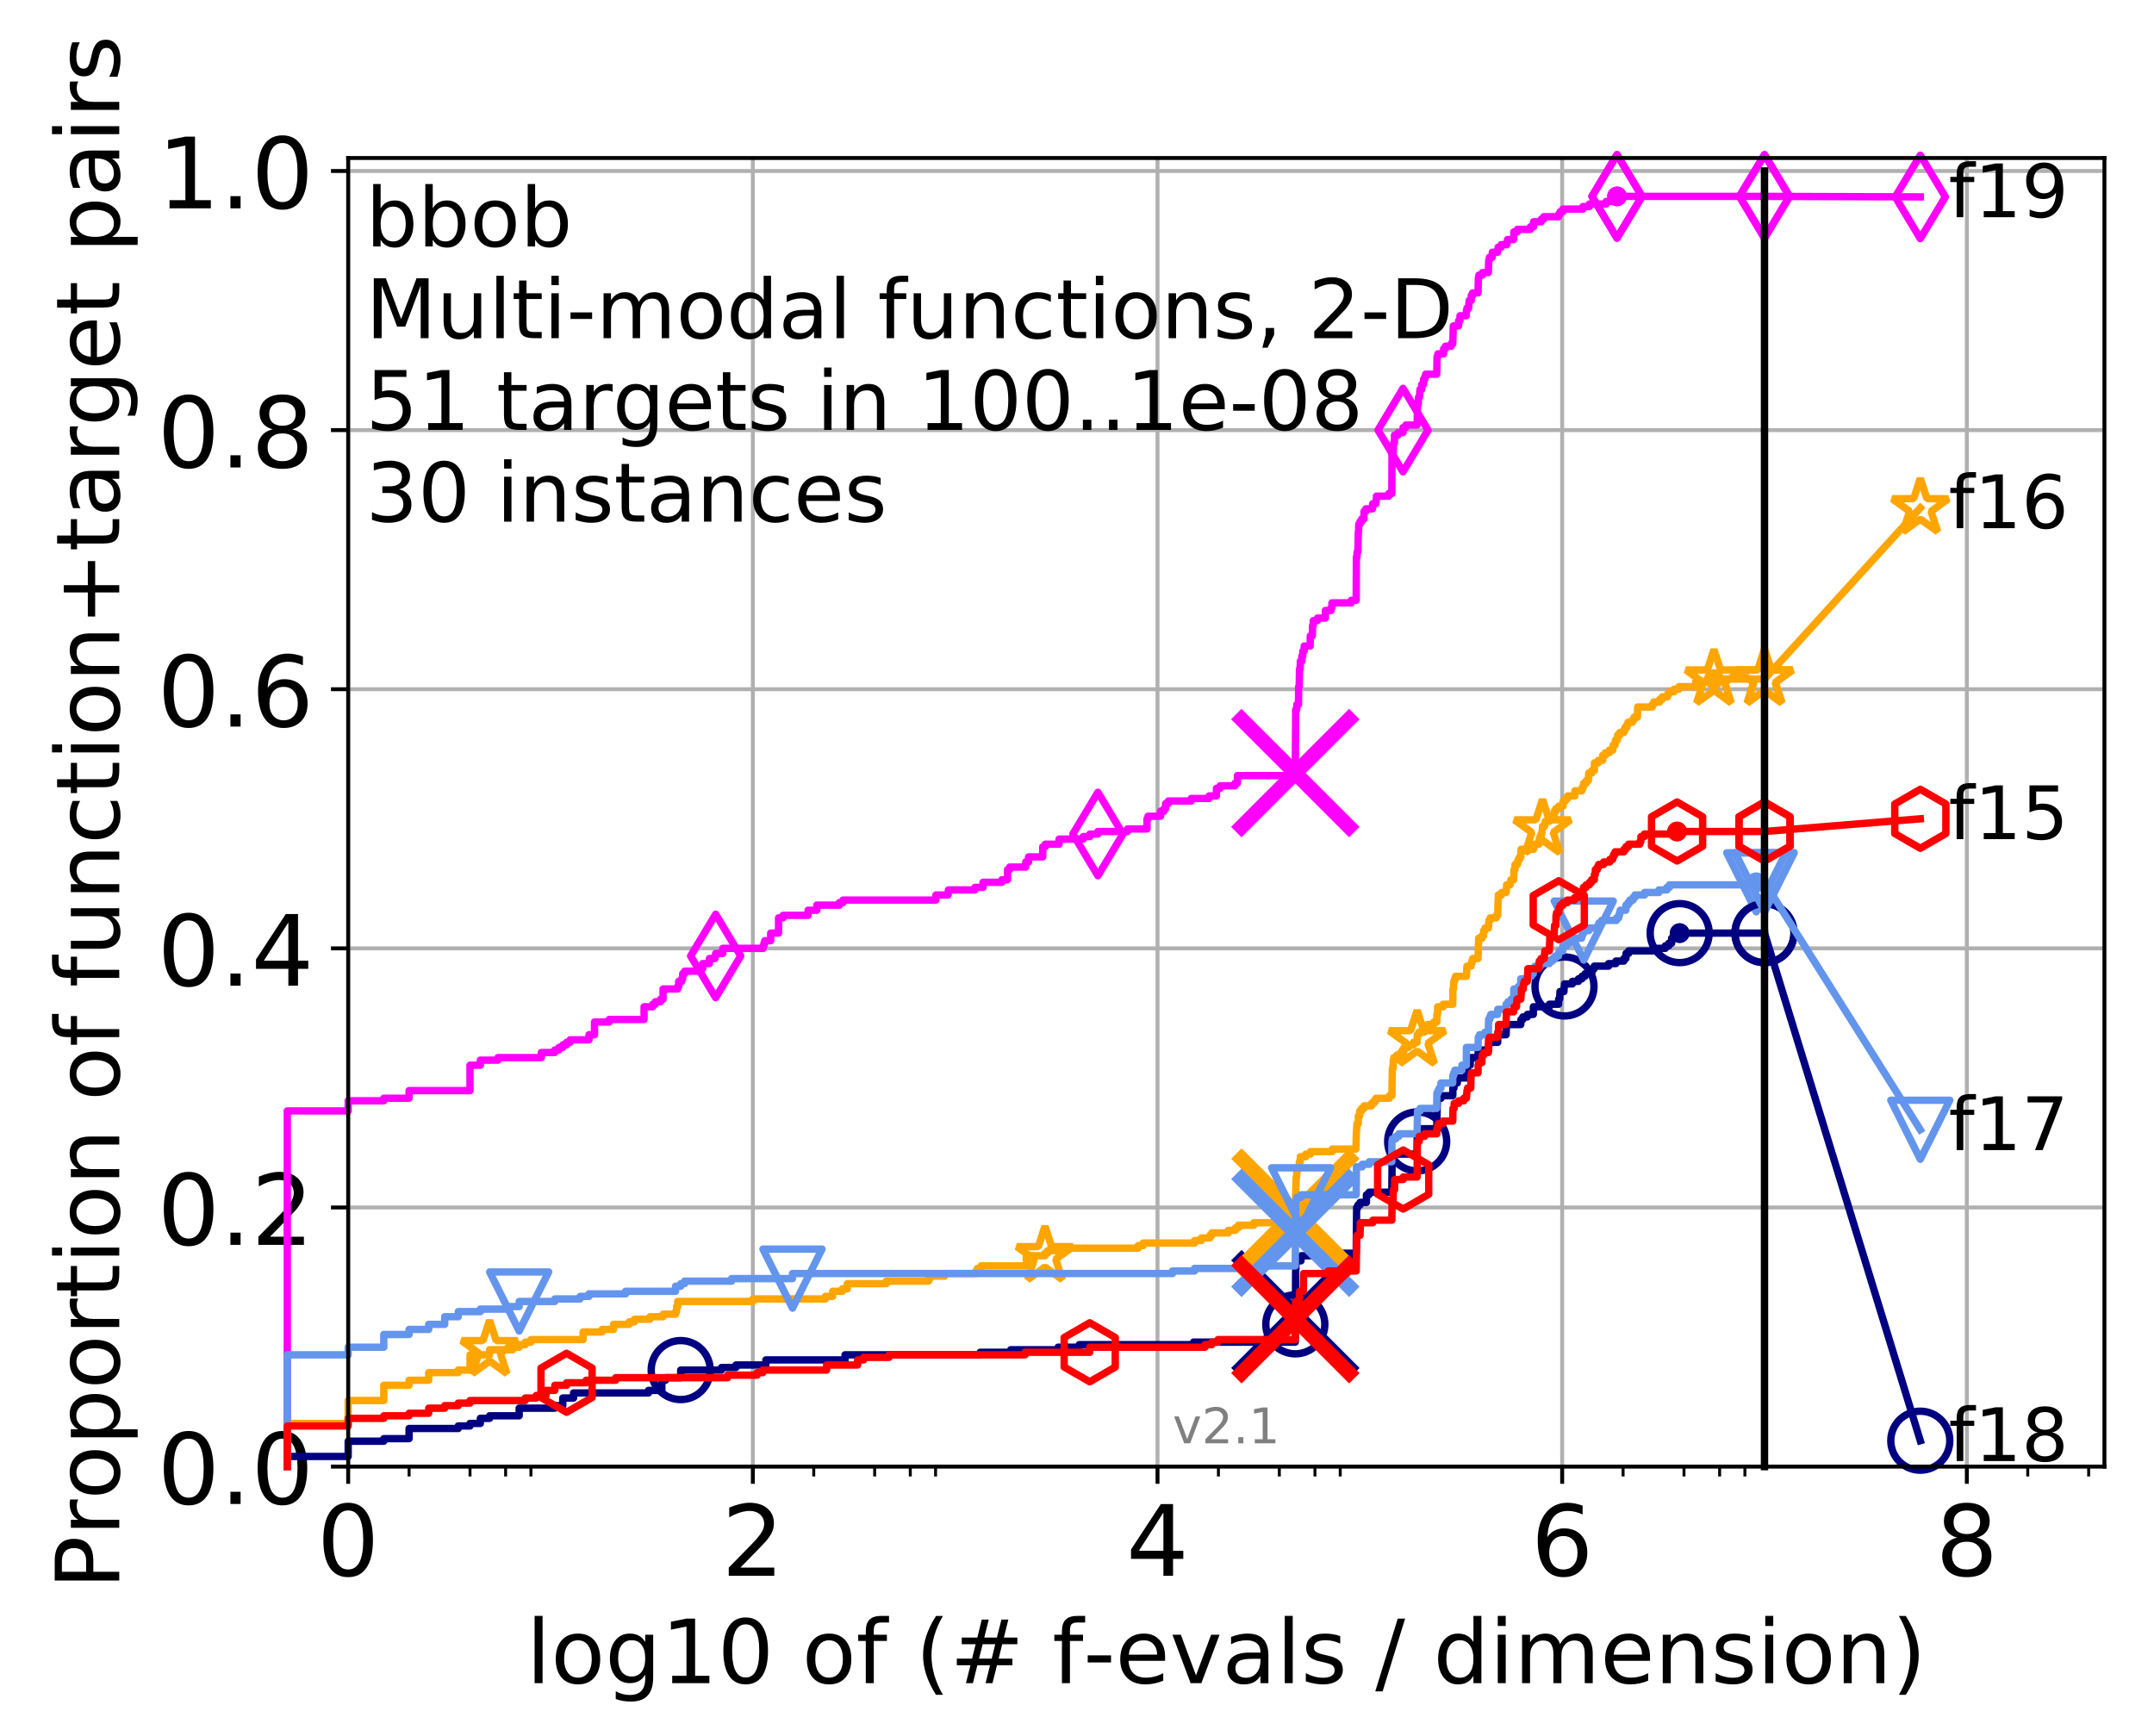 <?xml version="1.0" encoding="utf-8" standalone="no"?>
<!DOCTYPE svg PUBLIC "-//W3C//DTD SVG 1.1//EN"
  "http://www.w3.org/Graphics/SVG/1.1/DTD/svg11.dtd">
<!-- Created with matplotlib (http://matplotlib.org/) -->
<svg height="353pt" version="1.1" viewBox="0 0 438 353" width="438pt" xmlns="http://www.w3.org/2000/svg" xmlns:xlink="http://www.w3.org/1999/xlink">
 <defs>
  <style type="text/css">
*{stroke-linecap:butt;stroke-linejoin:round;}
  </style>
 </defs>
 <g id="figure_1">
  <g id="patch_1">
   <path d="M 0 353.222 
L 438.62 353.222 
L 438.62 0 
L 0 0 
z
" style="fill:#ffffff;"/>
  </g>
  <g id="axes_1">
   <g id="patch_2">
    <path d="M 70.8 298.245 
L 427.92 298.245 
L 427.92 32.133 
L 70.8 32.133 
z
" style="fill:#ffffff;"/>
   </g>
   <g id="matplotlib.axis_1">
    <g id="xtick_1">
     <g id="line2d_1">
      <path clip-path="url(#p2051b16b6c)" d="M 70.8 298.245 
L 70.8 32.133 
" style="fill:none;stroke:#b0b0b0;stroke-linecap:square;stroke-width:0.8;"/>
     </g>
     <g id="line2d_2">
      <defs>
       <path d="M 0 0 
L 0 3.5 
" id="m0cda9508e3" style="stroke:#000000;stroke-width:0.8;"/>
      </defs>
      <g>
       <use style="stroke:#000000;stroke-width:0.8;" x="70.8" xlink:href="#m0cda9508e3" y="298.245"/>
      </g>
     </g>
     <g id="text_1">
      <!-- 0 -->
      <defs>
       <path d="M 31.781 66.406 
Q 24.172 66.406 20.328 58.906 
Q 16.5 51.422 16.5 36.375 
Q 16.5 21.391 20.328 13.891 
Q 24.172 6.391 31.781 6.391 
Q 39.453 6.391 43.281 13.891 
Q 47.125 21.391 47.125 36.375 
Q 47.125 51.422 43.281 58.906 
Q 39.453 66.406 31.781 66.406 
M 31.781 74.219 
Q 44.047 74.219 50.516 64.516 
Q 56.984 54.828 56.984 36.375 
Q 56.984 17.969 50.516 8.266 
Q 44.047 -1.422 31.781 -1.422 
Q 19.531 -1.422 13.062 8.266 
Q 6.594 17.969 6.594 36.375 
Q 6.594 54.828 13.062 64.516 
Q 19.531 74.219 31.781 74.219 
" id="DejaVuSans-30"/>
      </defs>
      <g transform="translate(64.438 320.442)scale(0.2 -0.2)">
       <use xlink:href="#DejaVuSans-30"/>
      </g>
     </g>
    </g>
    <g id="xtick_2">
     <g id="line2d_3">
      <path clip-path="url(#p2051b16b6c)" d="M 153.086 298.245 
L 153.086 32.133 
" style="fill:none;stroke:#b0b0b0;stroke-linecap:square;stroke-width:0.8;"/>
     </g>
     <g id="line2d_4">
      <g>
       <use style="stroke:#000000;stroke-width:0.8;" x="153.086" xlink:href="#m0cda9508e3" y="298.245"/>
      </g>
     </g>
     <g id="text_2">
      <!-- 2 -->
      <defs>
       <path d="M 19.188 8.297 
L 53.609 8.297 
L 53.609 0 
L 7.328 0 
L 7.328 8.297 
Q 12.938 14.109 22.625 23.891 
Q 32.328 33.688 34.812 36.531 
Q 39.547 41.844 41.422 45.531 
Q 43.312 49.219 43.312 52.781 
Q 43.312 58.594 39.234 62.25 
Q 35.156 65.922 28.609 65.922 
Q 23.969 65.922 18.812 64.312 
Q 13.672 62.703 7.812 59.422 
L 7.812 69.391 
Q 13.766 71.781 18.938 73 
Q 24.125 74.219 28.422 74.219 
Q 39.75 74.219 46.484 68.547 
Q 53.219 62.891 53.219 53.422 
Q 53.219 48.922 51.531 44.891 
Q 49.859 40.875 45.406 35.406 
Q 44.188 33.984 37.641 27.219 
Q 31.109 20.453 19.188 8.297 
" id="DejaVuSans-32"/>
      </defs>
      <g transform="translate(146.723 320.442)scale(0.2 -0.2)">
       <use xlink:href="#DejaVuSans-32"/>
      </g>
     </g>
    </g>
    <g id="xtick_3">
     <g id="line2d_5">
      <path clip-path="url(#p2051b16b6c)" d="M 235.371 298.245 
L 235.371 32.133 
" style="fill:none;stroke:#b0b0b0;stroke-linecap:square;stroke-width:0.8;"/>
     </g>
     <g id="line2d_6">
      <g>
       <use style="stroke:#000000;stroke-width:0.8;" x="235.371" xlink:href="#m0cda9508e3" y="298.245"/>
      </g>
     </g>
     <g id="text_3">
      <!-- 4 -->
      <defs>
       <path d="M 37.797 64.312 
L 12.891 25.391 
L 37.797 25.391 
z
M 35.203 72.906 
L 47.609 72.906 
L 47.609 25.391 
L 58.016 25.391 
L 58.016 17.188 
L 47.609 17.188 
L 47.609 0 
L 37.797 0 
L 37.797 17.188 
L 4.891 17.188 
L 4.891 26.703 
z
" id="DejaVuSans-34"/>
      </defs>
      <g transform="translate(229.009 320.442)scale(0.2 -0.2)">
       <use xlink:href="#DejaVuSans-34"/>
      </g>
     </g>
    </g>
    <g id="xtick_4">
     <g id="line2d_7">
      <path clip-path="url(#p2051b16b6c)" d="M 317.657 298.245 
L 317.657 32.133 
" style="fill:none;stroke:#b0b0b0;stroke-linecap:square;stroke-width:0.8;"/>
     </g>
     <g id="line2d_8">
      <g>
       <use style="stroke:#000000;stroke-width:0.8;" x="317.657" xlink:href="#m0cda9508e3" y="298.245"/>
      </g>
     </g>
     <g id="text_4">
      <!-- 6 -->
      <defs>
       <path d="M 33.016 40.375 
Q 26.375 40.375 22.484 35.828 
Q 18.609 31.297 18.609 23.391 
Q 18.609 15.531 22.484 10.953 
Q 26.375 6.391 33.016 6.391 
Q 39.656 6.391 43.531 10.953 
Q 47.406 15.531 47.406 23.391 
Q 47.406 31.297 43.531 35.828 
Q 39.656 40.375 33.016 40.375 
M 52.594 71.297 
L 52.594 62.312 
Q 48.875 64.062 45.094 64.984 
Q 41.312 65.922 37.594 65.922 
Q 27.828 65.922 22.672 59.328 
Q 17.531 52.734 16.797 39.406 
Q 19.672 43.656 24.016 45.922 
Q 28.375 48.188 33.594 48.188 
Q 44.578 48.188 50.953 41.516 
Q 57.328 34.859 57.328 23.391 
Q 57.328 12.156 50.688 5.359 
Q 44.047 -1.422 33.016 -1.422 
Q 20.359 -1.422 13.672 8.266 
Q 6.984 17.969 6.984 36.375 
Q 6.984 53.656 15.188 63.938 
Q 23.391 74.219 37.203 74.219 
Q 40.922 74.219 44.703 73.484 
Q 48.484 72.75 52.594 71.297 
" id="DejaVuSans-36"/>
      </defs>
      <g transform="translate(311.295 320.442)scale(0.2 -0.2)">
       <use xlink:href="#DejaVuSans-36"/>
      </g>
     </g>
    </g>
    <g id="xtick_5">
     <g id="line2d_9">
      <path clip-path="url(#p2051b16b6c)" d="M 399.943 298.245 
L 399.943 32.133 
" style="fill:none;stroke:#b0b0b0;stroke-linecap:square;stroke-width:0.8;"/>
     </g>
     <g id="line2d_10">
      <g>
       <use style="stroke:#000000;stroke-width:0.8;" x="399.943" xlink:href="#m0cda9508e3" y="298.245"/>
      </g>
     </g>
     <g id="text_5">
      <!-- 8 -->
      <defs>
       <path d="M 31.781 34.625 
Q 24.75 34.625 20.719 30.859 
Q 16.703 27.094 16.703 20.516 
Q 16.703 13.922 20.719 10.156 
Q 24.75 6.391 31.781 6.391 
Q 38.812 6.391 42.859 10.172 
Q 46.922 13.969 46.922 20.516 
Q 46.922 27.094 42.891 30.859 
Q 38.875 34.625 31.781 34.625 
M 21.922 38.812 
Q 15.578 40.375 12.031 44.719 
Q 8.5 49.078 8.5 55.328 
Q 8.5 64.062 14.719 69.141 
Q 20.953 74.219 31.781 74.219 
Q 42.672 74.219 48.875 69.141 
Q 55.078 64.062 55.078 55.328 
Q 55.078 49.078 51.531 44.719 
Q 48 40.375 41.703 38.812 
Q 48.828 37.156 52.797 32.312 
Q 56.781 27.484 56.781 20.516 
Q 56.781 9.906 50.312 4.234 
Q 43.844 -1.422 31.781 -1.422 
Q 19.734 -1.422 13.25 4.234 
Q 6.781 9.906 6.781 20.516 
Q 6.781 27.484 10.781 32.312 
Q 14.797 37.156 21.922 38.812 
M 18.312 54.391 
Q 18.312 48.734 21.844 45.562 
Q 25.391 42.391 31.781 42.391 
Q 38.141 42.391 41.719 45.562 
Q 45.312 48.734 45.312 54.391 
Q 45.312 60.062 41.719 63.234 
Q 38.141 66.406 31.781 66.406 
Q 25.391 66.406 21.844 63.234 
Q 18.312 60.062 18.312 54.391 
" id="DejaVuSans-38"/>
      </defs>
      <g transform="translate(393.58 320.442)scale(0.2 -0.2)">
       <use xlink:href="#DejaVuSans-38"/>
      </g>
     </g>
    </g>
    <g id="xtick_6">
     <g id="line2d_11">
      <defs>
       <path d="M 0 0 
L 0 2 
" id="mfe0b1e0482" style="stroke:#000000;stroke-width:0.6;"/>
      </defs>
      <g>
       <use style="stroke:#000000;stroke-width:0.6;" x="83.185" xlink:href="#mfe0b1e0482" y="298.245"/>
      </g>
     </g>
    </g>
    <g id="xtick_7">
     <g id="line2d_12">
      <g>
       <use style="stroke:#000000;stroke-width:0.6;" x="95.57" xlink:href="#mfe0b1e0482" y="298.245"/>
      </g>
     </g>
    </g>
    <g id="xtick_8">
     <g id="line2d_13">
      <g>
       <use style="stroke:#000000;stroke-width:0.6;" x="102.815" xlink:href="#mfe0b1e0482" y="298.245"/>
      </g>
     </g>
    </g>
    <g id="xtick_9">
     <g id="line2d_14">
      <g>
       <use style="stroke:#000000;stroke-width:0.6;" x="107.956" xlink:href="#mfe0b1e0482" y="298.245"/>
      </g>
     </g>
    </g>
    <g id="xtick_10">
     <g id="line2d_15">
      <g>
       <use style="stroke:#000000;stroke-width:0.6;" x="165.471" xlink:href="#mfe0b1e0482" y="298.245"/>
      </g>
     </g>
    </g>
    <g id="xtick_11">
     <g id="line2d_16">
      <g>
       <use style="stroke:#000000;stroke-width:0.6;" x="177.856" xlink:href="#mfe0b1e0482" y="298.245"/>
      </g>
     </g>
    </g>
    <g id="xtick_12">
     <g id="line2d_17">
      <g>
       <use style="stroke:#000000;stroke-width:0.6;" x="185.101" xlink:href="#mfe0b1e0482" y="298.245"/>
      </g>
     </g>
    </g>
    <g id="xtick_13">
     <g id="line2d_18">
      <g>
       <use style="stroke:#000000;stroke-width:0.6;" x="190.241" xlink:href="#mfe0b1e0482" y="298.245"/>
      </g>
     </g>
    </g>
    <g id="xtick_14">
     <g id="line2d_19">
      <g>
       <use style="stroke:#000000;stroke-width:0.6;" x="247.757" xlink:href="#mfe0b1e0482" y="298.245"/>
      </g>
     </g>
    </g>
    <g id="xtick_15">
     <g id="line2d_20">
      <g>
       <use style="stroke:#000000;stroke-width:0.6;" x="260.142" xlink:href="#mfe0b1e0482" y="298.245"/>
      </g>
     </g>
    </g>
    <g id="xtick_16">
     <g id="line2d_21">
      <g>
       <use style="stroke:#000000;stroke-width:0.6;" x="267.387" xlink:href="#mfe0b1e0482" y="298.245"/>
      </g>
     </g>
    </g>
    <g id="xtick_17">
     <g id="line2d_22">
      <g>
       <use style="stroke:#000000;stroke-width:0.6;" x="272.527" xlink:href="#mfe0b1e0482" y="298.245"/>
      </g>
     </g>
    </g>
    <g id="xtick_18">
     <g id="line2d_23">
      <g>
       <use style="stroke:#000000;stroke-width:0.6;" x="330.042" xlink:href="#mfe0b1e0482" y="298.245"/>
      </g>
     </g>
    </g>
    <g id="xtick_19">
     <g id="line2d_24">
      <g>
       <use style="stroke:#000000;stroke-width:0.6;" x="342.428" xlink:href="#mfe0b1e0482" y="298.245"/>
      </g>
     </g>
    </g>
    <g id="xtick_20">
     <g id="line2d_25">
      <g>
       <use style="stroke:#000000;stroke-width:0.6;" x="349.673" xlink:href="#mfe0b1e0482" y="298.245"/>
      </g>
     </g>
    </g>
    <g id="xtick_21">
     <g id="line2d_26">
      <g>
       <use style="stroke:#000000;stroke-width:0.6;" x="354.813" xlink:href="#mfe0b1e0482" y="298.245"/>
      </g>
     </g>
    </g>
    <g id="xtick_22">
     <g id="line2d_27">
      <g>
       <use style="stroke:#000000;stroke-width:0.6;" x="412.328" xlink:href="#mfe0b1e0482" y="298.245"/>
      </g>
     </g>
    </g>
    <g id="xtick_23">
     <g id="line2d_28">
      <g>
       <use style="stroke:#000000;stroke-width:0.6;" x="424.713" xlink:href="#mfe0b1e0482" y="298.245"/>
      </g>
     </g>
    </g>
    <g id="text_6">
     <!-- log10 of (# f-evals / dimension) -->
     <defs>
      <path d="M 9.422 75.984 
L 18.406 75.984 
L 18.406 0 
L 9.422 0 
z
" id="DejaVuSans-6c"/>
      <path d="M 30.609 48.391 
Q 23.391 48.391 19.188 42.75 
Q 14.984 37.109 14.984 27.297 
Q 14.984 17.484 19.156 11.844 
Q 23.344 6.203 30.609 6.203 
Q 37.797 6.203 41.984 11.859 
Q 46.188 17.531 46.188 27.297 
Q 46.188 37.016 41.984 42.703 
Q 37.797 48.391 30.609 48.391 
M 30.609 56 
Q 42.328 56 49.016 48.375 
Q 55.719 40.766 55.719 27.297 
Q 55.719 13.875 49.016 6.219 
Q 42.328 -1.422 30.609 -1.422 
Q 18.844 -1.422 12.172 6.219 
Q 5.516 13.875 5.516 27.297 
Q 5.516 40.766 12.172 48.375 
Q 18.844 56 30.609 56 
" id="DejaVuSans-6f"/>
      <path d="M 45.406 27.984 
Q 45.406 37.75 41.375 43.109 
Q 37.359 48.484 30.078 48.484 
Q 22.859 48.484 18.828 43.109 
Q 14.797 37.75 14.797 27.984 
Q 14.797 18.266 18.828 12.891 
Q 22.859 7.516 30.078 7.516 
Q 37.359 7.516 41.375 12.891 
Q 45.406 18.266 45.406 27.984 
M 54.391 6.781 
Q 54.391 -7.172 48.188 -13.984 
Q 42 -20.797 29.203 -20.797 
Q 24.469 -20.797 20.266 -20.094 
Q 16.062 -19.391 12.109 -17.922 
L 12.109 -9.188 
Q 16.062 -11.328 19.922 -12.344 
Q 23.781 -13.375 27.781 -13.375 
Q 36.625 -13.375 41.016 -8.766 
Q 45.406 -4.156 45.406 5.172 
L 45.406 9.625 
Q 42.625 4.781 38.281 2.391 
Q 33.938 0 27.875 0 
Q 17.828 0 11.672 7.656 
Q 5.516 15.328 5.516 27.984 
Q 5.516 40.672 11.672 48.328 
Q 17.828 56 27.875 56 
Q 33.938 56 38.281 53.609 
Q 42.625 51.219 45.406 46.391 
L 45.406 54.688 
L 54.391 54.688 
z
" id="DejaVuSans-67"/>
      <path d="M 12.406 8.297 
L 28.516 8.297 
L 28.516 63.922 
L 10.984 60.406 
L 10.984 69.391 
L 28.422 72.906 
L 38.281 72.906 
L 38.281 8.297 
L 54.391 8.297 
L 54.391 0 
L 12.406 0 
z
" id="DejaVuSans-31"/>
      <path id="DejaVuSans-20"/>
      <path d="M 37.109 75.984 
L 37.109 68.5 
L 28.516 68.5 
Q 23.688 68.5 21.797 66.547 
Q 19.922 64.594 19.922 59.516 
L 19.922 54.688 
L 34.719 54.688 
L 34.719 47.703 
L 19.922 47.703 
L 19.922 0 
L 10.891 0 
L 10.891 47.703 
L 2.297 47.703 
L 2.297 54.688 
L 10.891 54.688 
L 10.891 58.5 
Q 10.891 67.625 15.141 71.797 
Q 19.391 75.984 28.609 75.984 
z
" id="DejaVuSans-66"/>
      <path d="M 31 75.875 
Q 24.469 64.656 21.281 53.656 
Q 18.109 42.672 18.109 31.391 
Q 18.109 20.125 21.312 9.062 
Q 24.516 -2 31 -13.188 
L 23.188 -13.188 
Q 15.875 -1.703 12.234 9.375 
Q 8.594 20.453 8.594 31.391 
Q 8.594 42.281 12.203 53.312 
Q 15.828 64.359 23.188 75.875 
z
" id="DejaVuSans-28"/>
      <path d="M 51.125 44 
L 36.922 44 
L 32.812 27.688 
L 47.125 27.688 
z
M 43.797 71.781 
L 38.719 51.516 
L 52.984 51.516 
L 58.109 71.781 
L 65.922 71.781 
L 60.891 51.516 
L 76.125 51.516 
L 76.125 44 
L 58.984 44 
L 54.984 27.688 
L 70.516 27.688 
L 70.516 20.219 
L 53.078 20.219 
L 48 0 
L 40.188 0 
L 45.219 20.219 
L 30.906 20.219 
L 25.875 0 
L 18.016 0 
L 23.094 20.219 
L 7.719 20.219 
L 7.719 27.688 
L 24.906 27.688 
L 29 44 
L 13.281 44 
L 13.281 51.516 
L 30.906 51.516 
L 35.891 71.781 
z
" id="DejaVuSans-23"/>
      <path d="M 4.891 31.391 
L 31.203 31.391 
L 31.203 23.391 
L 4.891 23.391 
z
" id="DejaVuSans-2d"/>
      <path d="M 56.203 29.594 
L 56.203 25.203 
L 14.891 25.203 
Q 15.484 15.922 20.484 11.062 
Q 25.484 6.203 34.422 6.203 
Q 39.594 6.203 44.453 7.469 
Q 49.312 8.734 54.109 11.281 
L 54.109 2.781 
Q 49.266 0.734 44.188 -0.344 
Q 39.109 -1.422 33.891 -1.422 
Q 20.797 -1.422 13.156 6.188 
Q 5.516 13.812 5.516 26.812 
Q 5.516 40.234 12.766 48.109 
Q 20.016 56 32.328 56 
Q 43.359 56 49.781 48.891 
Q 56.203 41.797 56.203 29.594 
M 47.219 32.234 
Q 47.125 39.594 43.094 43.984 
Q 39.062 48.391 32.422 48.391 
Q 24.906 48.391 20.391 44.141 
Q 15.875 39.891 15.188 32.172 
z
" id="DejaVuSans-65"/>
      <path d="M 2.984 54.688 
L 12.5 54.688 
L 29.594 8.797 
L 46.688 54.688 
L 56.203 54.688 
L 35.688 0 
L 23.484 0 
z
" id="DejaVuSans-76"/>
      <path d="M 34.281 27.484 
Q 23.391 27.484 19.188 25 
Q 14.984 22.516 14.984 16.5 
Q 14.984 11.719 18.141 8.906 
Q 21.297 6.109 26.703 6.109 
Q 34.188 6.109 38.703 11.406 
Q 43.219 16.703 43.219 25.484 
L 43.219 27.484 
z
M 52.203 31.203 
L 52.203 0 
L 43.219 0 
L 43.219 8.297 
Q 40.141 3.328 35.547 0.953 
Q 30.953 -1.422 24.312 -1.422 
Q 15.922 -1.422 10.953 3.297 
Q 6 8.016 6 15.922 
Q 6 25.141 12.172 29.828 
Q 18.359 34.516 30.609 34.516 
L 43.219 34.516 
L 43.219 35.406 
Q 43.219 41.609 39.141 45 
Q 35.062 48.391 27.688 48.391 
Q 23 48.391 18.547 47.266 
Q 14.109 46.141 10.016 43.891 
L 10.016 52.203 
Q 14.938 54.109 19.578 55.047 
Q 24.219 56 28.609 56 
Q 40.484 56 46.344 49.844 
Q 52.203 43.703 52.203 31.203 
" id="DejaVuSans-61"/>
      <path d="M 44.281 53.078 
L 44.281 44.578 
Q 40.484 46.531 36.375 47.5 
Q 32.281 48.484 27.875 48.484 
Q 21.188 48.484 17.844 46.438 
Q 14.5 44.391 14.5 40.281 
Q 14.5 37.156 16.891 35.375 
Q 19.281 33.594 26.516 31.984 
L 29.594 31.297 
Q 39.156 29.25 43.188 25.516 
Q 47.219 21.781 47.219 15.094 
Q 47.219 7.469 41.188 3.016 
Q 35.156 -1.422 24.609 -1.422 
Q 20.219 -1.422 15.453 -0.562 
Q 10.688 0.297 5.422 2 
L 5.422 11.281 
Q 10.406 8.688 15.234 7.391 
Q 20.062 6.109 24.812 6.109 
Q 31.156 6.109 34.562 8.281 
Q 37.984 10.453 37.984 14.406 
Q 37.984 18.062 35.516 20.016 
Q 33.062 21.969 24.703 23.781 
L 21.578 24.516 
Q 13.234 26.266 9.516 29.906 
Q 5.812 33.547 5.812 39.891 
Q 5.812 47.609 11.281 51.797 
Q 16.75 56 26.812 56 
Q 31.781 56 36.172 55.266 
Q 40.578 54.547 44.281 53.078 
" id="DejaVuSans-73"/>
      <path d="M 25.391 72.906 
L 33.688 72.906 
L 8.297 -9.281 
L 0 -9.281 
z
" id="DejaVuSans-2f"/>
      <path d="M 45.406 46.391 
L 45.406 75.984 
L 54.391 75.984 
L 54.391 0 
L 45.406 0 
L 45.406 8.203 
Q 42.578 3.328 38.25 0.953 
Q 33.938 -1.422 27.875 -1.422 
Q 17.969 -1.422 11.734 6.484 
Q 5.516 14.406 5.516 27.297 
Q 5.516 40.188 11.734 48.094 
Q 17.969 56 27.875 56 
Q 33.938 56 38.25 53.625 
Q 42.578 51.266 45.406 46.391 
M 14.797 27.297 
Q 14.797 17.391 18.875 11.75 
Q 22.953 6.109 30.078 6.109 
Q 37.203 6.109 41.297 11.75 
Q 45.406 17.391 45.406 27.297 
Q 45.406 37.203 41.297 42.844 
Q 37.203 48.484 30.078 48.484 
Q 22.953 48.484 18.875 42.844 
Q 14.797 37.203 14.797 27.297 
" id="DejaVuSans-64"/>
      <path d="M 9.422 54.688 
L 18.406 54.688 
L 18.406 0 
L 9.422 0 
z
M 9.422 75.984 
L 18.406 75.984 
L 18.406 64.594 
L 9.422 64.594 
z
" id="DejaVuSans-69"/>
      <path d="M 52 44.188 
Q 55.375 50.25 60.062 53.125 
Q 64.75 56 71.094 56 
Q 79.641 56 84.281 50.016 
Q 88.922 44.047 88.922 33.016 
L 88.922 0 
L 79.891 0 
L 79.891 32.719 
Q 79.891 40.578 77.094 44.375 
Q 74.312 48.188 68.609 48.188 
Q 61.625 48.188 57.562 43.547 
Q 53.516 38.922 53.516 30.906 
L 53.516 0 
L 44.484 0 
L 44.484 32.719 
Q 44.484 40.625 41.703 44.406 
Q 38.922 48.188 33.109 48.188 
Q 26.219 48.188 22.156 43.531 
Q 18.109 38.875 18.109 30.906 
L 18.109 0 
L 9.078 0 
L 9.078 54.688 
L 18.109 54.688 
L 18.109 46.188 
Q 21.188 51.219 25.484 53.609 
Q 29.781 56 35.688 56 
Q 41.656 56 45.828 52.969 
Q 50 49.953 52 44.188 
" id="DejaVuSans-6d"/>
      <path d="M 54.891 33.016 
L 54.891 0 
L 45.906 0 
L 45.906 32.719 
Q 45.906 40.484 42.875 44.328 
Q 39.844 48.188 33.797 48.188 
Q 26.516 48.188 22.312 43.547 
Q 18.109 38.922 18.109 30.906 
L 18.109 0 
L 9.078 0 
L 9.078 54.688 
L 18.109 54.688 
L 18.109 46.188 
Q 21.344 51.125 25.703 53.562 
Q 30.078 56 35.797 56 
Q 45.219 56 50.047 50.172 
Q 54.891 44.344 54.891 33.016 
" id="DejaVuSans-6e"/>
      <path d="M 8.016 75.875 
L 15.828 75.875 
Q 23.141 64.359 26.781 53.312 
Q 30.422 42.281 30.422 31.391 
Q 30.422 20.453 26.781 9.375 
Q 23.141 -1.703 15.828 -13.188 
L 8.016 -13.188 
Q 14.5 -2 17.703 9.062 
Q 20.906 20.125 20.906 31.391 
Q 20.906 42.672 17.703 53.656 
Q 14.5 64.656 8.016 75.875 
" id="DejaVuSans-29"/>
     </defs>
     <g transform="translate(107.015 342.279)scale(0.18 -0.18)">
      <use xlink:href="#DejaVuSans-6c"/>
      <use x="27.783" xlink:href="#DejaVuSans-6f"/>
      <use x="88.965" xlink:href="#DejaVuSans-67"/>
      <use x="152.441" xlink:href="#DejaVuSans-31"/>
      <use x="216.064" xlink:href="#DejaVuSans-30"/>
      <use x="279.688" xlink:href="#DejaVuSans-20"/>
      <use x="311.475" xlink:href="#DejaVuSans-6f"/>
      <use x="372.656" xlink:href="#DejaVuSans-66"/>
      <use x="407.861" xlink:href="#DejaVuSans-20"/>
      <use x="439.648" xlink:href="#DejaVuSans-28"/>
      <use x="478.662" xlink:href="#DejaVuSans-23"/>
      <use x="562.451" xlink:href="#DejaVuSans-20"/>
      <use x="594.238" xlink:href="#DejaVuSans-66"/>
      <use x="629.365" xlink:href="#DejaVuSans-2d"/>
      <use x="665.449" xlink:href="#DejaVuSans-65"/>
      <use x="726.973" xlink:href="#DejaVuSans-76"/>
      <use x="786.152" xlink:href="#DejaVuSans-61"/>
      <use x="847.432" xlink:href="#DejaVuSans-6c"/>
      <use x="875.215" xlink:href="#DejaVuSans-73"/>
      <use x="927.314" xlink:href="#DejaVuSans-20"/>
      <use x="959.102" xlink:href="#DejaVuSans-2f"/>
      <use x="992.793" xlink:href="#DejaVuSans-20"/>
      <use x="1024.58" xlink:href="#DejaVuSans-64"/>
      <use x="1088.057" xlink:href="#DejaVuSans-69"/>
      <use x="1115.84" xlink:href="#DejaVuSans-6d"/>
      <use x="1213.252" xlink:href="#DejaVuSans-65"/>
      <use x="1274.775" xlink:href="#DejaVuSans-6e"/>
      <use x="1338.154" xlink:href="#DejaVuSans-73"/>
      <use x="1390.254" xlink:href="#DejaVuSans-69"/>
      <use x="1418.037" xlink:href="#DejaVuSans-6f"/>
      <use x="1479.219" xlink:href="#DejaVuSans-6e"/>
      <use x="1542.598" xlink:href="#DejaVuSans-29"/>
     </g>
    </g>
   </g>
   <g id="matplotlib.axis_2">
    <g id="ytick_1">
     <g id="line2d_29">
      <path clip-path="url(#p2051b16b6c)" d="M 70.8 298.245 
L 427.92 298.245 
" style="fill:none;stroke:#b0b0b0;stroke-linecap:square;stroke-width:0.8;"/>
     </g>
     <g id="line2d_30">
      <defs>
       <path d="M 0 0 
L -3.5 0 
" id="m9fca85caa3" style="stroke:#000000;stroke-width:0.8;"/>
      </defs>
      <g>
       <use style="stroke:#000000;stroke-width:0.8;" x="70.8" xlink:href="#m9fca85caa3" y="298.245"/>
      </g>
     </g>
     <g id="text_7">
      <!-- 0.0 -->
      <defs>
       <path d="M 10.688 12.406 
L 21 12.406 
L 21 0 
L 10.688 0 
z
" id="DejaVuSans-2e"/>
      </defs>
      <g transform="translate(31.994 305.844)scale(0.2 -0.2)">
       <use xlink:href="#DejaVuSans-30"/>
       <use x="63.623" xlink:href="#DejaVuSans-2e"/>
       <use x="95.41" xlink:href="#DejaVuSans-30"/>
      </g>
     </g>
    </g>
    <g id="ytick_2">
     <g id="line2d_31">
      <path clip-path="url(#p2051b16b6c)" d="M 70.8 245.55 
L 427.92 245.55 
" style="fill:none;stroke:#b0b0b0;stroke-linecap:square;stroke-width:0.8;"/>
     </g>
     <g id="line2d_32">
      <g>
       <use style="stroke:#000000;stroke-width:0.8;" x="70.8" xlink:href="#m9fca85caa3" y="245.55"/>
      </g>
     </g>
     <g id="text_8">
      <!-- 0.2 -->
      <g transform="translate(31.994 253.148)scale(0.2 -0.2)">
       <use xlink:href="#DejaVuSans-30"/>
       <use x="63.623" xlink:href="#DejaVuSans-2e"/>
       <use x="95.41" xlink:href="#DejaVuSans-32"/>
      </g>
     </g>
    </g>
    <g id="ytick_3">
     <g id="line2d_33">
      <path clip-path="url(#p2051b16b6c)" d="M 70.8 192.854 
L 427.92 192.854 
" style="fill:none;stroke:#b0b0b0;stroke-linecap:square;stroke-width:0.8;"/>
     </g>
     <g id="line2d_34">
      <g>
       <use style="stroke:#000000;stroke-width:0.8;" x="70.8" xlink:href="#m9fca85caa3" y="192.854"/>
      </g>
     </g>
     <g id="text_9">
      <!-- 0.4 -->
      <g transform="translate(31.994 200.453)scale(0.2 -0.2)">
       <use xlink:href="#DejaVuSans-30"/>
       <use x="63.623" xlink:href="#DejaVuSans-2e"/>
       <use x="95.41" xlink:href="#DejaVuSans-34"/>
      </g>
     </g>
    </g>
    <g id="ytick_4">
     <g id="line2d_35">
      <path clip-path="url(#p2051b16b6c)" d="M 70.8 140.159 
L 427.92 140.159 
" style="fill:none;stroke:#b0b0b0;stroke-linecap:square;stroke-width:0.8;"/>
     </g>
     <g id="line2d_36">
      <g>
       <use style="stroke:#000000;stroke-width:0.8;" x="70.8" xlink:href="#m9fca85caa3" y="140.159"/>
      </g>
     </g>
     <g id="text_10">
      <!-- 0.6 -->
      <g transform="translate(31.994 147.757)scale(0.2 -0.2)">
       <use xlink:href="#DejaVuSans-30"/>
       <use x="63.623" xlink:href="#DejaVuSans-2e"/>
       <use x="95.41" xlink:href="#DejaVuSans-36"/>
      </g>
     </g>
    </g>
    <g id="ytick_5">
     <g id="line2d_37">
      <path clip-path="url(#p2051b16b6c)" d="M 70.8 87.464 
L 427.92 87.464 
" style="fill:none;stroke:#b0b0b0;stroke-linecap:square;stroke-width:0.8;"/>
     </g>
     <g id="line2d_38">
      <g>
       <use style="stroke:#000000;stroke-width:0.8;" x="70.8" xlink:href="#m9fca85caa3" y="87.464"/>
      </g>
     </g>
     <g id="text_11">
      <!-- 0.8 -->
      <g transform="translate(31.994 95.062)scale(0.2 -0.2)">
       <use xlink:href="#DejaVuSans-30"/>
       <use x="63.623" xlink:href="#DejaVuSans-2e"/>
       <use x="95.41" xlink:href="#DejaVuSans-38"/>
      </g>
     </g>
    </g>
    <g id="ytick_6">
     <g id="line2d_39">
      <path clip-path="url(#p2051b16b6c)" d="M 70.8 34.768 
L 427.92 34.768 
" style="fill:none;stroke:#b0b0b0;stroke-linecap:square;stroke-width:0.8;"/>
     </g>
     <g id="line2d_40">
      <g>
       <use style="stroke:#000000;stroke-width:0.8;" x="70.8" xlink:href="#m9fca85caa3" y="34.768"/>
      </g>
     </g>
     <g id="text_12">
      <!-- 1.0 -->
      <g transform="translate(31.994 42.367)scale(0.2 -0.2)">
       <use xlink:href="#DejaVuSans-31"/>
       <use x="63.623" xlink:href="#DejaVuSans-2e"/>
       <use x="95.41" xlink:href="#DejaVuSans-30"/>
      </g>
     </g>
    </g>
    <g id="text_13">
     <!-- Proportion of function+target pairs -->
     <defs>
      <path d="M 19.672 64.797 
L 19.672 37.406 
L 32.078 37.406 
Q 38.969 37.406 42.719 40.969 
Q 46.484 44.531 46.484 51.125 
Q 46.484 57.672 42.719 61.234 
Q 38.969 64.797 32.078 64.797 
z
M 9.812 72.906 
L 32.078 72.906 
Q 44.344 72.906 50.609 67.359 
Q 56.891 61.812 56.891 51.125 
Q 56.891 40.328 50.609 34.812 
Q 44.344 29.297 32.078 29.297 
L 19.672 29.297 
L 19.672 0 
L 9.812 0 
z
" id="DejaVuSans-50"/>
      <path d="M 41.109 46.297 
Q 39.594 47.172 37.812 47.578 
Q 36.031 48 33.891 48 
Q 26.266 48 22.188 43.047 
Q 18.109 38.094 18.109 28.812 
L 18.109 0 
L 9.078 0 
L 9.078 54.688 
L 18.109 54.688 
L 18.109 46.188 
Q 20.953 51.172 25.484 53.578 
Q 30.031 56 36.531 56 
Q 37.453 56 38.578 55.875 
Q 39.703 55.766 41.062 55.516 
z
" id="DejaVuSans-72"/>
      <path d="M 18.109 8.203 
L 18.109 -20.797 
L 9.078 -20.797 
L 9.078 54.688 
L 18.109 54.688 
L 18.109 46.391 
Q 20.953 51.266 25.266 53.625 
Q 29.594 56 35.594 56 
Q 45.562 56 51.781 48.094 
Q 58.016 40.188 58.016 27.297 
Q 58.016 14.406 51.781 6.484 
Q 45.562 -1.422 35.594 -1.422 
Q 29.594 -1.422 25.266 0.953 
Q 20.953 3.328 18.109 8.203 
M 48.688 27.297 
Q 48.688 37.203 44.609 42.844 
Q 40.531 48.484 33.406 48.484 
Q 26.266 48.484 22.188 42.844 
Q 18.109 37.203 18.109 27.297 
Q 18.109 17.391 22.188 11.75 
Q 26.266 6.109 33.406 6.109 
Q 40.531 6.109 44.609 11.75 
Q 48.688 17.391 48.688 27.297 
" id="DejaVuSans-70"/>
      <path d="M 18.312 70.219 
L 18.312 54.688 
L 36.812 54.688 
L 36.812 47.703 
L 18.312 47.703 
L 18.312 18.016 
Q 18.312 11.328 20.141 9.422 
Q 21.969 7.516 27.594 7.516 
L 36.812 7.516 
L 36.812 0 
L 27.594 0 
Q 17.188 0 13.234 3.875 
Q 9.281 7.766 9.281 18.016 
L 9.281 47.703 
L 2.688 47.703 
L 2.688 54.688 
L 9.281 54.688 
L 9.281 70.219 
z
" id="DejaVuSans-74"/>
      <path d="M 8.5 21.578 
L 8.5 54.688 
L 17.484 54.688 
L 17.484 21.922 
Q 17.484 14.156 20.5 10.266 
Q 23.531 6.391 29.594 6.391 
Q 36.859 6.391 41.078 11.031 
Q 45.312 15.672 45.312 23.688 
L 45.312 54.688 
L 54.297 54.688 
L 54.297 0 
L 45.312 0 
L 45.312 8.406 
Q 42.047 3.422 37.719 1 
Q 33.406 -1.422 27.688 -1.422 
Q 18.266 -1.422 13.375 4.438 
Q 8.5 10.297 8.5 21.578 
M 31.109 56 
z
" id="DejaVuSans-75"/>
      <path d="M 48.781 52.594 
L 48.781 44.188 
Q 44.969 46.297 41.141 47.344 
Q 37.312 48.391 33.406 48.391 
Q 24.656 48.391 19.812 42.844 
Q 14.984 37.312 14.984 27.297 
Q 14.984 17.281 19.812 11.734 
Q 24.656 6.203 33.406 6.203 
Q 37.312 6.203 41.141 7.25 
Q 44.969 8.297 48.781 10.406 
L 48.781 2.094 
Q 45.016 0.344 40.984 -0.531 
Q 36.969 -1.422 32.422 -1.422 
Q 20.062 -1.422 12.781 6.344 
Q 5.516 14.109 5.516 27.297 
Q 5.516 40.672 12.859 48.328 
Q 20.219 56 33.016 56 
Q 37.156 56 41.109 55.141 
Q 45.062 54.297 48.781 52.594 
" id="DejaVuSans-63"/>
      <path d="M 46 62.703 
L 46 35.5 
L 73.188 35.5 
L 73.188 27.203 
L 46 27.203 
L 46 0 
L 37.797 0 
L 37.797 27.203 
L 10.594 27.203 
L 10.594 35.5 
L 37.797 35.5 
L 37.797 62.703 
z
" id="DejaVuSans-2b"/>
     </defs>
     <g transform="translate(24.25 323.179)rotate(-90)scale(0.18 -0.18)">
      <use xlink:href="#DejaVuSans-50"/>
      <use x="60.287" xlink:href="#DejaVuSans-72"/>
      <use x="101.369" xlink:href="#DejaVuSans-6f"/>
      <use x="162.551" xlink:href="#DejaVuSans-70"/>
      <use x="226.027" xlink:href="#DejaVuSans-6f"/>
      <use x="287.209" xlink:href="#DejaVuSans-72"/>
      <use x="328.322" xlink:href="#DejaVuSans-74"/>
      <use x="367.531" xlink:href="#DejaVuSans-69"/>
      <use x="395.314" xlink:href="#DejaVuSans-6f"/>
      <use x="456.496" xlink:href="#DejaVuSans-6e"/>
      <use x="519.875" xlink:href="#DejaVuSans-20"/>
      <use x="551.662" xlink:href="#DejaVuSans-6f"/>
      <use x="612.844" xlink:href="#DejaVuSans-66"/>
      <use x="648.049" xlink:href="#DejaVuSans-20"/>
      <use x="679.836" xlink:href="#DejaVuSans-66"/>
      <use x="715.041" xlink:href="#DejaVuSans-75"/>
      <use x="778.42" xlink:href="#DejaVuSans-6e"/>
      <use x="841.799" xlink:href="#DejaVuSans-63"/>
      <use x="896.779" xlink:href="#DejaVuSans-74"/>
      <use x="935.988" xlink:href="#DejaVuSans-69"/>
      <use x="963.771" xlink:href="#DejaVuSans-6f"/>
      <use x="1024.953" xlink:href="#DejaVuSans-6e"/>
      <use x="1088.332" xlink:href="#DejaVuSans-2b"/>
      <use x="1172.121" xlink:href="#DejaVuSans-74"/>
      <use x="1211.33" xlink:href="#DejaVuSans-61"/>
      <use x="1272.609" xlink:href="#DejaVuSans-72"/>
      <use x="1313.707" xlink:href="#DejaVuSans-67"/>
      <use x="1377.184" xlink:href="#DejaVuSans-65"/>
      <use x="1438.707" xlink:href="#DejaVuSans-74"/>
      <use x="1477.916" xlink:href="#DejaVuSans-20"/>
      <use x="1509.703" xlink:href="#DejaVuSans-70"/>
      <use x="1573.18" xlink:href="#DejaVuSans-61"/>
      <use x="1634.459" xlink:href="#DejaVuSans-69"/>
      <use x="1662.242" xlink:href="#DejaVuSans-72"/>
      <use x="1703.355" xlink:href="#DejaVuSans-73"/>
     </g>
    </g>
   </g>
   <g id="line2d_41">
    <defs>
     <path d="M 0 1.5 
C 0.398 1.5 0.779 1.342 1.061 1.061 
C 1.342 0.779 1.5 0.398 1.5 0 
C 1.5 -0.398 1.342 -0.779 1.061 -1.061 
C 0.779 -1.342 0.398 -1.5 0 -1.5 
C -0.398 -1.5 -0.779 -1.342 -1.061 -1.061 
C -1.342 -0.779 -1.5 -0.398 -1.5 0 
C -1.5 0.398 -1.342 0.779 -1.061 1.061 
C -0.779 1.342 -0.398 1.5 0 1.5 
z
" id="m75066f71a4" style="stroke:#000080;"/>
    </defs>
    <g>
     <use style="fill:#000080;stroke:#000080;" x="341.547" xlink:href="#m75066f71a4" y="189.755"/>
     <use style="fill:#000080;stroke:#000080;" x="341.547" xlink:href="#m75066f71a4" y="189.755"/>
    </g>
   </g>
   <g id="line2d_42">
    <path d="M 58.415 298.245 
L 58.415 296.179 
L 70.8 296.179 
L 70.8 293.079 
L 78.045 293.079 
L 78.045 292.563 
L 83.185 292.563 
L 83.185 290.496 
L 93.185 290.496 
L 93.185 289.979 
L 95.57 289.979 
L 95.57 289.463 
L 97.675 289.463 
L 97.675 288.43 
L 99.558 288.43 
L 99.558 287.913 
L 105.57 287.913 
L 105.57 286.363 
L 112.815 286.363 
L 112.815 285.846 
L 114.44 285.846 
L 114.44 284.297 
L 116.631 284.297 
L 116.631 283.263 
L 131.868 283.263 
L 131.868 282.747 
L 134.581 282.747 
L 134.581 280.68 
L 135.32 280.68 
L 135.32 280.164 
L 138.416 280.164 
L 138.416 278.614 
L 146.713 278.614 
L 146.713 278.097 
L 149.648 278.097 
L 149.648 277.58 
L 155.738 277.58 
L 155.738 276.547 
L 171.831 276.547 
L 171.831 275.514 
L 199.317 275.514 
L 199.317 274.997 
L 205.522 274.997 
L 205.522 274.481 
L 215.159 274.481 
L 215.159 273.964 
L 219.458 273.964 
L 219.458 273.448 
L 242.7 273.448 
L 242.7 272.931 
L 263.372 272.931 
L 263.456 258.465 
L 263.497 258.465 
L 263.534 256.399 
L 264.544 256.399 
L 264.592 255.366 
L 268.3 255.366 
L 268.3 254.849 
L 275.769 254.849 
L 275.864 245.55 
L 276.142 245.55 
L 276.142 245.033 
L 276.556 245.033 
L 276.556 244.517 
L 277.85 244.517 
L 277.86 242.967 
L 278.383 242.967 
L 278.383 242.45 
L 283.011 242.45 
L 283.075 236.251 
L 283.199 236.251 
L 283.258 235.217 
L 283.418 235.217 
L 283.418 234.701 
L 288.143 234.701 
L 288.195 230.051 
L 288.559 230.051 
L 288.559 229.535 
L 292.153 229.535 
L 292.255 224.368 
L 292.272 224.368 
L 292.298 223.335 
L 293.022 223.335 
L 293.022 222.819 
L 295.42 222.819 
L 295.429 221.269 
L 295.661 221.269 
L 295.675 220.235 
L 296.332 220.235 
L 296.334 219.202 
L 298.172 219.202 
L 298.277 217.136 
L 298.372 217.136 
L 298.372 216.619 
L 298.958 216.619 
L 298.961 215.586 
L 299.131 215.586 
L 299.131 215.069 
L 300.556 215.069 
L 300.583 213.519 
L 302.664 213.519 
L 302.668 212.486 
L 302.829 212.486 
L 302.829 211.969 
L 304.552 211.969 
L 304.555 210.42 
L 306.251 210.42 
L 306.312 208.87 
L 306.384 208.87 
L 306.384 208.353 
L 309.242 208.353 
L 309.285 207.32 
L 309.661 207.32 
L 309.661 206.803 
L 310.568 206.803 
L 310.568 206.287 
L 311.792 206.287 
L 311.797 204.737 
L 315.051 204.737 
L 315.051 204.22 
L 316.929 204.22 
L 316.937 203.187 
L 317.146 203.187 
L 317.211 201.637 
L 318.015 201.637 
L 318.076 200.604 
L 318.128 200.604 
L 318.128 200.087 
L 319.727 200.087 
L 319.727 199.571 
L 320.969 199.571 
L 320.969 199.054 
L 321.678 199.054 
L 321.678 198.537 
L 322.297 198.537 
L 322.297 198.021 
L 323.624 198.021 
L 323.624 197.504 
L 323.807 197.504 
L 323.807 196.987 
L 324.18 196.987 
L 324.18 196.471 
L 327.092 196.471 
L 327.092 195.954 
L 328.576 195.954 
L 328.576 195.438 
L 330.19 195.438 
L 330.19 194.921 
L 330.619 194.921 
L 330.64 193.888 
L 331.172 193.888 
L 331.172 193.371 
L 336.078 193.371 
L 336.078 192.854 
L 338.633 192.854 
L 338.633 192.338 
L 339.337 192.338 
L 339.337 191.821 
L 339.912 191.821 
L 339.915 190.788 
L 341.091 190.788 
L 341.091 190.271 
L 341.547 190.271 
L 341.547 189.755 
L 358.8 189.755 
L 358.8 189.755 
" style="fill:none;stroke:#000080;stroke-linecap:square;stroke-width:1.5;"/>
   </g>
   <g id="line2d_43">
    <defs>
     <path d="M 0 6 
C 1.591 6 3.117 5.368 4.243 4.243 
C 5.368 3.117 6 1.591 6 0 
C 6 -1.591 5.368 -3.117 4.243 -4.243 
C 3.117 -5.368 1.591 -6 0 -6 
C -1.591 -6 -3.117 -5.368 -4.243 -4.243 
C -5.368 -3.117 -6 -1.591 -6 0 
C -6 1.591 -5.368 3.117 -4.243 4.243 
C -3.117 5.368 -1.591 6 0 6 
z
" id="m87abf7d4e0" style="stroke:#000080;stroke-width:1.5;"/>
    </defs>
    <g>
     <use style="fill:none;stroke:#000080;stroke-width:1.5;" x="138.416" xlink:href="#m87abf7d4e0" y="278.614"/>
     <use style="fill:none;stroke:#000080;stroke-width:1.5;" x="263.394" xlink:href="#m87abf7d4e0" y="269.315"/>
     <use style="fill:none;stroke:#000080;stroke-width:1.5;" x="288.175" xlink:href="#m87abf7d4e0" y="232.118"/>
     <use style="fill:none;stroke:#000080;stroke-width:1.5;" x="318.128" xlink:href="#m87abf7d4e0" y="200.604"/>
     <use style="fill:none;stroke:#000080;stroke-width:1.5;" x="341.547" xlink:href="#m87abf7d4e0" y="189.755"/>
     <use style="fill:none;stroke:#000080;stroke-width:1.5;" x="358.8" xlink:href="#m87abf7d4e0" y="189.755"/>
    </g>
   </g>
   <g id="line2d_44"/>
   <g id="line2d_45">
    <path clip-path="url(#p2051b16b6c)" d="M 263.404 267.248 
" style="fill:none;stroke:#000080;stroke-linecap:square;stroke-width:1.5;"/>
    <defs>
     <path d="M -12 12 
L 12 -12 
M -12 -12 
L 12 12 
" id="m72528dc3f5" style="stroke:#000080;stroke-width:3;"/>
    </defs>
    <g clip-path="url(#p2051b16b6c)">
     <use style="fill:#000080;stroke:#000080;stroke-width:3;" x="263.404" xlink:href="#m72528dc3f5" y="267.248"/>
    </g>
   </g>
   <g id="line2d_46">
    <defs>
     <path d="M 0 1.5 
C 0.398 1.5 0.779 1.342 1.061 1.061 
C 1.342 0.779 1.5 0.398 1.5 0 
C 1.5 -0.398 1.342 -0.779 1.061 -1.061 
C 0.779 -1.342 0.398 -1.5 0 -1.5 
C -0.398 -1.5 -0.779 -1.342 -1.061 -1.061 
C -1.342 -0.779 -1.5 -0.398 -1.5 0 
C -1.5 0.398 -1.342 0.779 -1.061 1.061 
C -0.779 1.342 -0.398 1.5 0 1.5 
z
" id="m0b501a9ff5" style="stroke:#ff00ff;"/>
    </defs>
    <g>
     <use style="fill:#ff00ff;stroke:#ff00ff;" x="328.804" xlink:href="#m0b501a9ff5" y="39.934"/>
     <use style="fill:#ff00ff;stroke:#ff00ff;" x="328.804" xlink:href="#m0b501a9ff5" y="39.934"/>
    </g>
   </g>
   <g id="line2d_47">
    <path d="M 58.415 298.245 
L 58.415 225.918 
L 70.8 225.918 
L 70.8 223.852 
L 78.045 223.852 
L 78.045 223.335 
L 83.185 223.335 
L 83.185 221.785 
L 95.57 221.785 
L 95.57 216.619 
L 97.675 216.619 
L 97.675 215.586 
L 101.261 215.586 
L 101.261 215.069 
L 110.06 215.069 
L 110.06 214.036 
L 112.815 214.036 
L 112.815 213.519 
L 113.646 213.519 
L 113.646 213.003 
L 114.44 213.003 
L 114.44 212.486 
L 115.201 212.486 
L 115.201 211.969 
L 115.93 211.969 
L 115.93 211.453 
L 119.774 211.453 
L 119.774 210.42 
L 120.891 210.42 
L 120.891 207.837 
L 123.876 207.837 
L 123.876 207.32 
L 130.967 207.32 
L 130.967 204.737 
L 132.726 204.737 
L 132.726 204.22 
L 133.276 204.22 
L 133.276 203.704 
L 134.327 203.704 
L 134.327 203.187 
L 134.831 203.187 
L 134.831 201.12 
L 137.797 201.12 
L 137.797 200.604 
L 138.006 200.604 
L 138.006 199.571 
L 138.618 199.571 
L 138.618 199.054 
L 138.818 199.054 
L 138.818 198.021 
L 139.211 198.021 
L 139.211 197.504 
L 142.24 197.504 
L 142.24 196.987 
L 142.884 196.987 
L 142.884 195.954 
L 144.254 195.954 
L 144.254 194.921 
L 145.388 194.921 
L 145.388 194.404 
L 145.525 194.404 
L 145.525 193.888 
L 146.966 193.888 
L 146.966 192.854 
L 155.19 192.854 
L 155.19 192.338 
L 155.348 192.338 
L 155.348 191.821 
L 155.505 191.821 
L 155.505 191.305 
L 156.712 191.305 
L 156.712 189.755 
L 158.315 189.755 
L 158.315 186.655 
L 159.225 186.655 
L 159.225 186.138 
L 164.318 186.138 
L 164.318 185.105 
L 166.086 185.105 
L 166.086 184.072 
L 170.667 184.072 
L 170.667 183.555 
L 171.419 183.555 
L 171.419 183.039 
L 190.308 183.039 
L 190.308 182.005 
L 192.797 182.005 
L 192.845 180.972 
L 198.23 180.972 
L 198.23 180.456 
L 199.893 180.456 
L 199.893 179.422 
L 203.741 179.422 
L 203.741 178.906 
L 204.875 178.906 
L 204.875 176.839 
L 205.322 176.839 
L 205.322 176.323 
L 208.575 176.323 
L 208.575 175.289 
L 209.146 175.289 
L 209.146 174.256 
L 212.039 174.256 
L 212.039 172.19 
L 212.556 172.19 
L 212.556 171.673 
L 215.36 171.673 
L 215.36 170.64 
L 220.248 170.64 
L 220.248 170.123 
L 221.624 170.123 
L 221.624 169.606 
L 223.252 169.606 
L 223.252 169.09 
L 229.262 169.09 
L 229.262 168.573 
L 233.234 168.573 
L 233.234 166.507 
L 233.447 166.507 
L 233.447 165.99 
L 235.988 165.99 
L 235.988 164.957 
L 236.706 164.957 
L 236.706 164.44 
L 237.016 164.44 
L 237.016 163.407 
L 237.59 163.407 
L 237.59 162.89 
L 242.234 162.89 
L 242.234 162.374 
L 245.876 162.374 
L 245.876 161.857 
L 247.358 161.857 
L 247.358 160.307 
L 248.126 160.307 
L 248.126 159.791 
L 251.126 159.791 
L 251.126 159.274 
L 251.621 159.274 
L 251.621 157.724 
L 263.382 157.724 
L 263.469 144.292 
L 263.684 144.292 
L 263.702 143.259 
L 264.039 143.259 
L 264.07 139.642 
L 264.184 139.642 
L 264.245 136.026 
L 264.382 136.026 
L 264.409 134.476 
L 264.718 134.476 
L 264.72 133.443 
L 264.91 133.443 
L 264.924 132.41 
L 265.187 132.41 
L 265.202 131.376 
L 266.413 131.376 
L 266.436 129.31 
L 266.856 129.31 
L 266.895 127.243 
L 267.024 127.243 
L 267.056 126.21 
L 267.898 126.21 
L 267.898 125.694 
L 269.498 125.694 
L 269.501 124.144 
L 270.662 124.144 
L 270.662 123.627 
L 270.833 123.627 
L 270.843 122.594 
L 274.774 122.594 
L 274.774 122.077 
L 275.768 122.077 
L 275.815 113.295 
L 275.918 113.295 
L 275.956 112.261 
L 276.11 112.261 
L 276.211 108.128 
L 276.267 108.128 
L 276.295 106.579 
L 276.55 106.579 
L 276.55 106.062 
L 276.887 106.062 
L 276.887 105.545 
L 277.34 105.545 
L 277.364 103.995 
L 277.728 103.995 
L 277.728 103.479 
L 279.083 103.479 
L 279.112 102.446 
L 279.773 102.446 
L 279.879 101.412 
L 279.886 101.412 
L 279.886 100.896 
L 282.388 100.896 
L 282.388 100.379 
L 283.015 100.379 
L 283.052 92.113 
L 283.29 92.113 
L 283.381 90.047 
L 283.547 90.047 
L 283.559 88.497 
L 284.272 88.497 
L 284.272 87.98 
L 285.293 87.98 
L 285.295 86.947 
L 285.864 86.947 
L 285.864 86.43 
L 288.16 86.43 
L 288.253 82.297 
L 288.379 82.297 
L 288.459 80.748 
L 288.633 80.748 
L 288.739 79.198 
L 289.09 79.198 
L 289.094 78.164 
L 289.471 78.164 
L 289.471 77.131 
L 289.727 77.131 
L 289.727 76.615 
L 289.9 76.615 
L 289.9 76.098 
L 292.146 76.098 
L 292.22 72.482 
L 292.387 72.482 
L 292.387 71.965 
L 293.547 71.965 
L 293.551 70.932 
L 293.907 70.932 
L 293.907 70.415 
L 295.077 70.415 
L 295.077 69.898 
L 295.408 69.898 
L 295.514 66.282 
L 296.574 66.282 
L 296.59 65.249 
L 296.857 65.249 
L 296.884 64.216 
L 298.158 64.216 
L 298.174 63.182 
L 298.29 63.182 
L 298.29 62.666 
L 298.627 62.666 
L 298.731 61.116 
L 299.172 61.116 
L 299.173 60.083 
L 299.431 60.083 
L 299.431 59.566 
L 300.545 59.566 
L 300.625 56.466 
L 300.722 56.466 
L 300.722 55.95 
L 301.441 55.95 
L 301.441 55.433 
L 302.644 55.433 
L 302.727 52.85 
L 302.861 52.85 
L 302.861 52.333 
L 303.442 52.333 
L 303.452 51.3 
L 304.532 51.3 
L 304.633 50.267 
L 305.253 50.267 
L 305.253 49.75 
L 306.416 49.75 
L 306.416 49.234 
L 306.537 49.234 
L 306.537 48.717 
L 307.79 48.717 
L 307.82 47.167 
L 308.529 47.167 
L 308.529 46.65 
L 311.191 46.65 
L 311.191 46.134 
L 311.819 46.134 
L 311.834 45.101 
L 313.384 45.101 
L 313.384 44.584 
L 313.906 44.584 
L 313.906 44.067 
L 316.951 44.067 
L 316.951 43.551 
L 317.279 43.551 
L 317.279 43.034 
L 317.799 43.034 
L 317.799 42.517 
L 321.888 42.517 
L 321.888 42.001 
L 323.191 42.001 
L 323.191 41.484 
L 326.613 41.484 
L 326.613 40.968 
L 328.58 40.968 
L 328.58 40.451 
L 328.804 40.451 
L 328.804 39.934 
L 358.8 39.934 
L 358.8 39.934 
" style="fill:none;stroke:#ff00ff;stroke-linecap:square;stroke-width:1.5;"/>
   </g>
   <g id="line2d_48">
    <defs>
     <path d="M -0 8.485 
L 5.091 0 
L 0 -8.485 
L -5.091 -0 
z
" id="m2733296ddd" style="stroke:#ff00ff;stroke-linejoin:miter;stroke-width:1.5;"/>
    </defs>
    <g>
     <use style="fill:none;stroke:#ff00ff;stroke-linejoin:miter;stroke-width:1.5;" x="145.525" xlink:href="#m2733296ddd" y="194.404"/>
     <use style="fill:none;stroke:#ff00ff;stroke-linejoin:miter;stroke-width:1.5;" x="223.252" xlink:href="#m2733296ddd" y="169.606"/>
     <use style="fill:none;stroke:#ff00ff;stroke-linejoin:miter;stroke-width:1.5;" x="285.295" xlink:href="#m2733296ddd" y="87.464"/>
     <use style="fill:none;stroke:#ff00ff;stroke-linejoin:miter;stroke-width:1.5;" x="328.804" xlink:href="#m2733296ddd" y="39.934"/>
     <use style="fill:none;stroke:#ff00ff;stroke-linejoin:miter;stroke-width:1.5;" x="328.804" xlink:href="#m2733296ddd" y="39.934"/>
     <use style="fill:none;stroke:#ff00ff;stroke-linejoin:miter;stroke-width:1.5;" x="358.8" xlink:href="#m2733296ddd" y="39.934"/>
    </g>
   </g>
   <g id="line2d_49"/>
   <g id="line2d_50">
    <path clip-path="url(#p2051b16b6c)" d="M 263.392 157.208 
" style="fill:none;stroke:#ff00ff;stroke-linecap:square;stroke-width:1.5;"/>
    <defs>
     <path d="M -12 12 
L 12 -12 
M -12 -12 
L 12 12 
" id="mc5644258ad" style="stroke:#ff00ff;stroke-width:3;"/>
    </defs>
    <g clip-path="url(#p2051b16b6c)">
     <use style="fill:#ff00ff;stroke:#ff00ff;stroke-width:3;" x="263.392" xlink:href="#mc5644258ad" y="157.208"/>
    </g>
   </g>
   <g id="line2d_51">
    <defs>
     <path d="M 0 1.5 
C 0.398 1.5 0.779 1.342 1.061 1.061 
C 1.342 0.779 1.5 0.398 1.5 0 
C 1.5 -0.398 1.342 -0.779 1.061 -1.061 
C 0.779 -1.342 0.398 -1.5 0 -1.5 
C -0.398 -1.5 -0.779 -1.342 -1.061 -1.061 
C -1.342 -0.779 -1.5 -0.398 -1.5 0 
C -1.5 0.398 -1.342 0.779 -1.061 1.061 
C -0.779 1.342 -0.398 1.5 0 1.5 
z
" id="me5c7f29523" style="stroke:#ffa500;"/>
    </defs>
    <g>
     <use style="fill:#ffa500;stroke:#ffa500;" x="348.519" xlink:href="#me5c7f29523" y="138.093"/>
     <use style="fill:#ffa500;stroke:#ffa500;" x="348.519" xlink:href="#me5c7f29523" y="138.093"/>
    </g>
   </g>
   <g id="line2d_52">
    <path d="M 58.415 298.245 
L 58.415 289.463 
L 70.8 289.463 
L 70.8 284.813 
L 78.045 284.813 
L 78.045 281.713 
L 83.185 281.713 
L 83.185 280.68 
L 87.172 280.68 
L 87.172 279.13 
L 93.185 279.13 
L 93.185 278.614 
L 95.57 278.614 
L 95.57 275.514 
L 99.558 275.514 
L 99.558 274.481 
L 104.246 274.481 
L 104.246 273.964 
L 105.57 273.964 
L 105.57 273.448 
L 106.803 273.448 
L 106.803 272.931 
L 107.956 272.931 
L 107.956 272.414 
L 118.582 272.414 
L 118.582 270.864 
L 122.445 270.864 
L 122.445 270.348 
L 124.769 270.348 
L 124.769 269.315 
L 127.954 269.315 
L 127.954 268.798 
L 129.016 268.798 
L 129.016 268.281 
L 132.159 268.281 
L 132.159 267.765 
L 134.831 267.765 
L 134.831 267.248 
L 137.371 267.248 
L 137.371 266.731 
L 137.585 266.731 
L 137.585 265.698 
L 137.797 265.698 
L 137.797 264.665 
L 153.086 264.665 
L 153.086 264.148 
L 167.851 264.148 
L 167.851 263.632 
L 169.315 263.632 
L 169.315 262.598 
L 171.291 262.598 
L 171.291 262.082 
L 172.294 262.082 
L 172.294 261.049 
L 180.217 261.049 
L 180.217 260.532 
L 188.8 260.532 
L 188.8 260.015 
L 189.112 260.015 
L 189.112 259.499 
L 192.076 259.499 
L 192.076 258.982 
L 198.443 258.982 
L 198.443 258.465 
L 198.744 258.465 
L 198.744 257.949 
L 199.505 257.949 
L 199.505 257.432 
L 208.687 257.432 
L 208.687 255.366 
L 212.488 255.366 
L 212.488 254.849 
L 213.024 254.849 
L 213.024 254.333 
L 215.437 254.333 
L 215.437 253.816 
L 231.449 253.816 
L 231.449 253.299 
L 232.451 253.299 
L 232.451 252.783 
L 242.912 252.783 
L 242.912 252.266 
L 244.298 252.266 
L 244.298 251.749 
L 245.995 251.749 
L 245.995 251.233 
L 246.414 251.233 
L 246.414 250.716 
L 249.762 250.716 
L 249.762 250.2 
L 251.203 250.2 
L 251.203 249.683 
L 251.811 249.683 
L 251.811 249.166 
L 254.968 249.166 
L 254.968 248.65 
L 260.125 248.65 
L 260.125 248.133 
L 261.793 248.133 
L 261.793 247.616 
L 263.388 247.616 
L 263.491 241.417 
L 263.503 241.417 
L 263.573 239.35 
L 263.662 239.35 
L 263.714 237.801 
L 264.048 237.801 
L 264.048 237.284 
L 264.206 237.284 
L 264.217 236.251 
L 264.405 236.251 
L 264.42 235.217 
L 265.514 235.217 
L 265.514 234.701 
L 266.462 234.701 
L 266.462 234.184 
L 270.915 234.184 
L 270.915 233.668 
L 275.716 233.668 
L 275.814 230.051 
L 275.832 230.051 
L 275.925 228.501 
L 276.193 228.501 
L 276.207 226.952 
L 276.484 226.952 
L 276.485 225.918 
L 276.875 225.918 
L 276.875 225.402 
L 277.378 225.402 
L 277.378 224.885 
L 278.87 224.885 
L 278.87 224.368 
L 279.38 224.368 
L 279.38 223.852 
L 279.808 223.852 
L 279.808 223.335 
L 282.518 223.335 
L 282.518 222.819 
L 283.025 222.819 
L 283.117 217.652 
L 283.14 217.652 
L 283.14 217.136 
L 283.301 217.136 
L 283.304 215.586 
L 283.429 215.586 
L 283.429 215.069 
L 284.051 215.069 
L 284.051 214.553 
L 284.829 214.553 
L 284.829 214.036 
L 285.191 214.036 
L 285.191 213.519 
L 285.5 213.519 
L 285.5 213.003 
L 286.423 213.003 
L 286.423 212.486 
L 287.41 212.486 
L 287.41 211.969 
L 288.166 211.969 
L 288.183 210.42 
L 288.537 210.42 
L 288.537 209.903 
L 289.547 209.903 
L 289.547 209.386 
L 289.781 209.386 
L 289.781 208.87 
L 290.288 208.87 
L 290.288 208.353 
L 291.552 208.353 
L 291.552 207.837 
L 292.159 207.837 
L 292.179 206.287 
L 292.322 206.287 
L 292.33 204.737 
L 293.466 204.737 
L 293.466 204.22 
L 295.414 204.22 
L 295.437 201.12 
L 295.549 201.12 
L 295.614 199.571 
L 295.785 199.571 
L 295.785 199.054 
L 295.969 199.054 
L 295.969 198.537 
L 298.186 198.537 
L 298.293 196.471 
L 299.126 196.471 
L 299.126 195.954 
L 299.279 195.954 
L 299.279 195.438 
L 299.46 195.438 
L 299.46 194.921 
L 300.553 194.921 
L 300.659 191.305 
L 300.665 191.305 
L 300.665 190.788 
L 301.381 190.788 
L 301.381 190.271 
L 301.685 190.271 
L 301.694 189.238 
L 301.963 189.238 
L 301.963 188.722 
L 302.665 188.722 
L 302.757 187.172 
L 303.029 187.172 
L 303.029 186.655 
L 304.245 186.655 
L 304.245 186.138 
L 304.542 186.138 
L 304.63 183.039 
L 304.666 183.039 
L 304.668 182.005 
L 305.322 182.005 
L 305.322 181.489 
L 306.278 181.489 
L 306.365 179.939 
L 307.077 179.939 
L 307.077 179.422 
L 307.227 179.422 
L 307.227 178.906 
L 307.793 178.906 
L 307.867 176.839 
L 308.058 176.839 
L 308.071 175.806 
L 308.561 175.806 
L 308.561 175.289 
L 308.704 175.289 
L 308.704 174.773 
L 309.004 174.773 
L 309.004 174.256 
L 309.253 174.256 
L 309.298 172.706 
L 311.845 172.706 
L 311.851 171.673 
L 312.948 171.673 
L 312.994 170.64 
L 313.143 170.64 
L 313.143 170.123 
L 313.372 170.123 
L 313.372 169.606 
L 313.515 169.606 
L 313.624 168.573 
L 313.656 168.573 
L 313.656 168.057 
L 314.075 168.057 
L 314.075 167.54 
L 314.221 167.54 
L 314.221 167.023 
L 315.079 167.023 
L 315.079 166.507 
L 316.021 166.507 
L 316.056 164.957 
L 316.367 164.957 
L 316.367 164.44 
L 316.971 164.44 
L 316.971 163.924 
L 317.842 163.924 
L 317.861 162.89 
L 318.328 162.89 
L 318.328 162.374 
L 318.778 162.374 
L 318.778 161.857 
L 320.239 161.857 
L 320.246 160.824 
L 321.653 160.824 
L 321.653 160.307 
L 321.887 160.307 
L 321.887 159.791 
L 322.045 159.791 
L 322.045 159.274 
L 322.543 159.274 
L 322.543 158.757 
L 322.971 158.757 
L 323.061 157.208 
L 323.684 157.208 
L 323.684 156.691 
L 324.2 156.691 
L 324.219 155.141 
L 324.984 155.141 
L 324.984 154.624 
L 325.9 154.624 
L 325.904 153.591 
L 326.433 153.591 
L 326.433 153.075 
L 327.243 153.075 
L 327.243 152.558 
L 327.946 152.558 
L 328.013 151.525 
L 328.423 151.525 
L 328.489 150.491 
L 328.886 150.491 
L 328.947 149.458 
L 329.396 149.458 
L 329.396 148.942 
L 330.222 148.942 
L 330.222 148.425 
L 330.451 148.425 
L 330.451 147.908 
L 330.817 147.908 
L 330.817 147.392 
L 331.04 147.392 
L 331.04 146.875 
L 331.961 146.875 
L 331.961 146.359 
L 332.268 146.359 
L 332.268 145.842 
L 332.958 145.842 
L 333.011 143.775 
L 335.969 143.775 
L 335.969 143.259 
L 336.273 143.259 
L 336.273 142.742 
L 337.486 142.742 
L 337.486 142.226 
L 337.992 142.226 
L 337.992 141.709 
L 339.07 141.709 
L 339.07 141.192 
L 339.329 141.192 
L 339.329 140.676 
L 340.404 140.676 
L 340.404 140.159 
L 341.39 140.159 
L 341.39 139.642 
L 344.778 139.642 
L 344.806 138.609 
L 348.519 138.609 
L 348.519 138.093 
L 358.8 138.093 
L 358.8 138.093 
" style="fill:none;stroke:#ffa500;stroke-linecap:square;stroke-width:1.5;"/>
   </g>
   <g id="line2d_53">
    <defs>
     <path d="M 0 -6 
L -1.347 -1.854 
L -5.706 -1.854 
L -2.18 0.708 
L -3.527 4.854 
L -0 2.292 
L 3.527 4.854 
L 2.18 0.708 
L 5.706 -1.854 
L 1.347 -1.854 
z
" id="m51a9221984" style="stroke:#ffa500;stroke-linejoin:bevel;stroke-width:1.5;"/>
    </defs>
    <g>
     <use style="fill:none;stroke:#ffa500;stroke-linejoin:bevel;stroke-width:1.5;" x="99.558" xlink:href="#m51a9221984" y="274.481"/>
     <use style="fill:none;stroke:#ffa500;stroke-linejoin:bevel;stroke-width:1.5;" x="212.488" xlink:href="#m51a9221984" y="255.366"/>
     <use style="fill:none;stroke:#ffa500;stroke-linejoin:bevel;stroke-width:1.5;" x="288.17" xlink:href="#m51a9221984" y="211.453"/>
     <use style="fill:none;stroke:#ffa500;stroke-linejoin:bevel;stroke-width:1.5;" x="313.656" xlink:href="#m51a9221984" y="168.573"/>
     <use style="fill:none;stroke:#ffa500;stroke-linejoin:bevel;stroke-width:1.5;" x="348.519" xlink:href="#m51a9221984" y="138.093"/>
     <use style="fill:none;stroke:#ffa500;stroke-linejoin:bevel;stroke-width:1.5;" x="358.8" xlink:href="#m51a9221984" y="138.093"/>
    </g>
   </g>
   <g id="line2d_54"/>
   <g id="line2d_55">
    <path clip-path="url(#p2051b16b6c)" d="M 263.402 246.583 
" style="fill:none;stroke:#ffa500;stroke-linecap:square;stroke-width:1.5;"/>
    <defs>
     <path d="M -12 12 
L 12 -12 
M -12 -12 
L 12 12 
" id="md6bdb123ab" style="stroke:#ffa500;stroke-width:3;"/>
    </defs>
    <g clip-path="url(#p2051b16b6c)">
     <use style="fill:#ffa500;stroke:#ffa500;stroke-width:3;" x="263.402" xlink:href="#md6bdb123ab" y="246.583"/>
    </g>
   </g>
   <g id="line2d_56">
    <defs>
     <path d="M 0 1.5 
C 0.398 1.5 0.779 1.342 1.061 1.061 
C 1.342 0.779 1.5 0.398 1.5 0 
C 1.5 -0.398 1.342 -0.779 1.061 -1.061 
C 0.779 -1.342 0.398 -1.5 0 -1.5 
C -0.398 -1.5 -0.779 -1.342 -1.061 -1.061 
C -1.342 -0.779 -1.5 -0.398 -1.5 0 
C -1.5 0.398 -1.342 0.779 -1.061 1.061 
C -0.779 1.342 -0.398 1.5 0 1.5 
z
" id="mc66d33e15a" style="stroke:#6495ed;"/>
    </defs>
    <g>
     <use style="fill:#6495ed;stroke:#6495ed;" x="357.12" xlink:href="#mc66d33e15a" y="179.422"/>
     <use style="fill:#6495ed;stroke:#6495ed;" x="357.12" xlink:href="#mc66d33e15a" y="179.422"/>
    </g>
   </g>
   <g id="line2d_57">
    <path d="M 58.415 298.245 
L 58.415 275.514 
L 70.8 275.514 
L 70.8 273.964 
L 78.045 273.964 
L 78.045 271.381 
L 83.185 271.381 
L 83.185 270.348 
L 87.172 270.348 
L 87.172 269.315 
L 90.43 269.315 
L 90.43 267.765 
L 93.185 267.765 
L 93.185 266.731 
L 97.675 266.731 
L 97.675 266.215 
L 102.815 266.215 
L 102.815 265.698 
L 105.57 265.698 
L 105.57 264.665 
L 112.815 264.665 
L 112.815 264.148 
L 117.955 264.148 
L 117.955 263.632 
L 119.774 263.632 
L 119.774 263.115 
L 127.21 263.115 
L 127.21 262.598 
L 137.371 262.598 
L 137.371 261.565 
L 138.416 261.565 
L 138.416 261.049 
L 139.211 261.049 
L 139.211 260.532 
L 148.76 260.532 
L 148.76 260.015 
L 161.146 260.015 
L 161.146 258.982 
L 238.42 258.982 
L 238.42 258.465 
L 242.886 258.465 
L 242.886 257.949 
L 255.863 257.949 
L 255.863 257.432 
L 263.378 257.432 
L 263.485 244 
L 263.734 244 
L 263.734 243.483 
L 264.571 243.483 
L 264.571 242.967 
L 275.764 242.967 
L 275.824 237.284 
L 276.985 237.284 
L 276.985 236.767 
L 278.426 236.767 
L 278.426 236.251 
L 283.018 236.251 
L 283.04 232.118 
L 283.136 232.118 
L 283.136 231.601 
L 283.831 231.601 
L 283.831 231.085 
L 284.44 231.085 
L 284.44 230.568 
L 288.16 230.568 
L 288.242 225.918 
L 288.781 225.918 
L 288.781 225.402 
L 292.145 225.402 
L 292.175 222.302 
L 292.403 222.302 
L 292.403 221.785 
L 292.65 221.785 
L 292.65 221.269 
L 293.008 221.269 
L 293.009 220.235 
L 295.406 220.235 
L 295.422 218.686 
L 295.614 218.686 
L 295.614 218.169 
L 295.819 218.169 
L 295.819 217.652 
L 297.259 217.652 
L 297.267 216.619 
L 298.166 216.619 
L 298.18 213.003 
L 300.548 213.003 
L 300.599 210.936 
L 300.862 210.936 
L 300.862 210.42 
L 301.955 210.42 
L 301.955 209.903 
L 302.654 209.903 
L 302.693 207.32 
L 302.93 207.32 
L 302.93 206.803 
L 303.147 206.803 
L 303.147 206.287 
L 304.535 206.287 
L 304.549 205.253 
L 306.242 205.253 
L 306.248 204.22 
L 306.638 204.22 
L 306.638 203.704 
L 307.279 203.704 
L 307.279 203.187 
L 307.8 203.187 
L 307.822 201.12 
L 308.757 201.12 
L 308.757 200.604 
L 309.224 200.604 
L 309.232 199.054 
L 310.672 199.054 
L 310.672 198.537 
L 311.366 198.537 
L 311.366 198.021 
L 311.783 198.021 
L 311.788 196.987 
L 312.158 196.987 
L 312.158 196.471 
L 313.208 196.471 
L 313.208 195.954 
L 315.052 195.954 
L 315.052 195.438 
L 315.68 195.438 
L 315.68 194.921 
L 316.235 194.921 
L 316.235 194.404 
L 316.929 194.404 
L 316.929 193.888 
L 317.05 193.888 
L 317.05 193.371 
L 317.797 193.371 
L 317.8 192.338 
L 318.627 192.338 
L 318.627 191.821 
L 319.155 191.821 
L 319.155 191.305 
L 320.186 191.305 
L 320.186 190.788 
L 321.608 190.788 
L 321.608 190.271 
L 321.778 190.271 
L 321.778 189.755 
L 322.051 189.755 
L 322.051 189.238 
L 323.096 189.238 
L 323.096 188.722 
L 324.898 188.722 
L 324.898 188.205 
L 325.128 188.205 
L 325.128 187.688 
L 325.688 187.688 
L 325.688 187.172 
L 328.699 187.172 
L 328.699 186.655 
L 329.156 186.655 
L 329.156 186.138 
L 329.316 186.138 
L 329.316 185.622 
L 329.453 185.622 
L 329.453 185.105 
L 330.601 185.105 
L 330.608 184.072 
L 331.041 184.072 
L 331.041 183.555 
L 331.414 183.555 
L 331.414 183.039 
L 332.06 183.039 
L 332.06 182.522 
L 332.439 182.522 
L 332.439 182.005 
L 334.42 182.005 
L 334.42 181.489 
L 337.327 181.489 
L 337.327 180.972 
L 338.961 180.972 
L 338.961 180.456 
L 339.477 180.456 
L 339.477 179.939 
L 357.12 179.939 
L 357.12 179.422 
L 358.8 179.422 
L 358.8 179.422 
" style="fill:none;stroke:#6495ed;stroke-linecap:square;stroke-width:1.5;"/>
   </g>
   <g id="line2d_58">
    <defs>
     <path d="M -0 6 
L 6 -6 
L -6 -6 
z
" id="mbcb426d152" style="stroke:#6495ed;stroke-linejoin:miter;stroke-width:1.5;"/>
    </defs>
    <g>
     <use style="fill:none;stroke:#6495ed;stroke-linejoin:miter;stroke-width:1.5;" x="105.57" xlink:href="#mbcb426d152" y="264.665"/>
     <use style="fill:none;stroke:#6495ed;stroke-linejoin:miter;stroke-width:1.5;" x="161.146" xlink:href="#mbcb426d152" y="260.015"/>
     <use style="fill:none;stroke:#6495ed;stroke-linejoin:miter;stroke-width:1.5;" x="264.571" xlink:href="#mbcb426d152" y="243.483"/>
     <use style="fill:none;stroke:#6495ed;stroke-linejoin:miter;stroke-width:1.5;" x="322.051" xlink:href="#mbcb426d152" y="189.238"/>
     <use style="fill:none;stroke:#6495ed;stroke-linejoin:miter;stroke-width:1.5;" x="357.12" xlink:href="#mbcb426d152" y="179.422"/>
     <use style="fill:none;stroke:#6495ed;stroke-linejoin:miter;stroke-width:1.5;" x="358.8" xlink:href="#mbcb426d152" y="179.422"/>
    </g>
   </g>
   <g id="line2d_59"/>
   <g id="line2d_60">
    <path clip-path="url(#p2051b16b6c)" d="M 263.396 250.716 
" style="fill:none;stroke:#6495ed;stroke-linecap:square;stroke-width:1.5;"/>
    <defs>
     <path d="M -12 12 
L 12 -12 
M -12 -12 
L 12 12 
" id="me411cc342a" style="stroke:#6495ed;stroke-width:3;"/>
    </defs>
    <g clip-path="url(#p2051b16b6c)">
     <use style="fill:#6495ed;stroke:#6495ed;stroke-width:3;" x="263.396" xlink:href="#me411cc342a" y="250.716"/>
    </g>
   </g>
   <g id="line2d_61">
    <defs>
     <path d="M 0 1.5 
C 0.398 1.5 0.779 1.342 1.061 1.061 
C 1.342 0.779 1.5 0.398 1.5 0 
C 1.5 -0.398 1.342 -0.779 1.061 -1.061 
C 0.779 -1.342 0.398 -1.5 0 -1.5 
C -0.398 -1.5 -0.779 -1.342 -1.061 -1.061 
C -1.342 -0.779 -1.5 -0.398 -1.5 0 
C -1.5 0.398 -1.342 0.779 -1.061 1.061 
C -0.779 1.342 -0.398 1.5 0 1.5 
z
" id="m9155ad9e86" style="stroke:#ff0000;"/>
    </defs>
    <g>
     <use style="fill:#ff0000;stroke:#ff0000;" x="341.019" xlink:href="#m9155ad9e86" y="169.09"/>
     <use style="fill:#ff0000;stroke:#ff0000;" x="341.019" xlink:href="#m9155ad9e86" y="169.09"/>
    </g>
   </g>
   <g id="line2d_62">
    <path d="M 58.415 298.245 
L 58.415 289.979 
L 70.8 289.979 
L 70.8 288.43 
L 78.045 288.43 
L 78.045 287.913 
L 83.185 287.913 
L 83.185 287.396 
L 87.172 287.396 
L 87.172 286.363 
L 90.43 286.363 
L 90.43 285.846 
L 93.185 285.846 
L 93.185 285.33 
L 95.57 285.33 
L 95.57 284.813 
L 106.803 284.813 
L 106.803 284.297 
L 109.039 284.297 
L 109.039 283.78 
L 111.026 283.78 
L 111.026 282.747 
L 112.815 282.747 
L 112.815 281.713 
L 115.201 281.713 
L 115.201 281.197 
L 119.188 281.197 
L 119.188 280.68 
L 125.2 280.68 
L 125.2 280.164 
L 147.945 280.164 
L 147.945 279.647 
L 153.958 279.647 
L 153.958 279.13 
L 155.111 279.13 
L 155.111 278.614 
L 168.084 278.614 
L 168.084 277.58 
L 174.392 277.58 
L 174.392 276.547 
L 175.597 276.547 
L 175.597 276.031 
L 180.776 276.031 
L 180.776 275.514 
L 208.454 275.514 
L 208.454 274.997 
L 221.585 274.997 
L 221.585 273.964 
L 245.034 273.964 
L 245.034 273.448 
L 246.412 273.448 
L 246.412 272.931 
L 247.676 272.931 
L 247.676 272.414 
L 263.374 272.414 
L 263.445 264.665 
L 264.21 264.665 
L 264.279 262.598 
L 265.019 262.598 
L 265.082 258.982 
L 270.105 258.982 
L 270.105 258.465 
L 275.773 258.465 
L 275.873 251.233 
L 276.551 251.233 
L 276.626 248.65 
L 279.149 248.65 
L 279.149 248.133 
L 283.024 248.133 
L 283.081 244 
L 283.289 244 
L 283.316 241.934 
L 283.578 241.934 
L 283.597 239.867 
L 285.326 239.867 
L 285.326 239.35 
L 288.158 239.35 
L 288.198 232.118 
L 288.576 232.118 
L 288.591 231.085 
L 289.697 231.085 
L 289.697 230.568 
L 292.162 230.568 
L 292.17 229.535 
L 292.323 229.535 
L 292.323 229.018 
L 292.494 229.018 
L 292.494 228.501 
L 293.407 228.501 
L 293.407 227.985 
L 295.413 227.985 
L 295.447 225.402 
L 295.691 225.402 
L 295.701 224.368 
L 296.616 224.368 
L 296.616 223.852 
L 297.66 223.852 
L 297.66 223.335 
L 298.183 223.335 
L 298.294 221.785 
L 298.415 221.785 
L 298.415 221.269 
L 299.061 221.269 
L 299.13 218.686 
L 299.203 218.686 
L 299.203 218.169 
L 300.548 218.169 
L 300.57 216.619 
L 300.661 216.619 
L 300.661 216.102 
L 301.326 216.102 
L 301.391 214.553 
L 301.717 214.553 
L 301.717 214.036 
L 302.66 214.036 
L 302.672 211.453 
L 302.852 211.453 
L 302.852 210.936 
L 304.536 210.936 
L 304.549 209.903 
L 304.715 209.903 
L 304.718 208.353 
L 306.243 208.353 
L 306.324 205.77 
L 307.795 205.77 
L 307.869 204.737 
L 308.365 204.737 
L 308.465 203.187 
L 309.245 203.187 
L 309.354 201.637 
L 309.358 201.637 
L 309.358 201.12 
L 309.746 201.12 
L 309.791 200.087 
L 309.95 200.087 
L 309.95 199.571 
L 310.557 199.571 
L 310.662 197.504 
L 310.682 197.504 
L 310.682 196.987 
L 312.939 196.987 
L 312.994 195.438 
L 313.366 195.438 
L 313.366 194.921 
L 314.026 194.921 
L 314.121 193.371 
L 315.043 193.371 
L 315.14 190.788 
L 315.391 190.788 
L 315.391 190.271 
L 316.01 190.271 
L 316.102 188.205 
L 316.375 188.205 
L 316.404 186.138 
L 316.505 186.138 
L 316.505 185.622 
L 316.963 185.622 
L 317.014 184.589 
L 317.272 184.589 
L 317.272 184.072 
L 317.834 184.072 
L 317.834 183.555 
L 318.704 183.555 
L 318.704 183.039 
L 320.191 183.039 
L 320.191 182.522 
L 320.914 182.522 
L 320.99 181.489 
L 321.87 181.489 
L 321.87 180.972 
L 321.982 180.972 
L 321.982 180.456 
L 322.526 180.456 
L 322.526 179.939 
L 323.205 179.939 
L 323.205 179.422 
L 323.627 179.422 
L 323.627 178.906 
L 324.2 178.906 
L 324.204 177.872 
L 324.386 177.872 
L 324.401 176.839 
L 324.814 176.839 
L 324.814 176.323 
L 325.071 176.323 
L 325.071 175.806 
L 326.084 175.806 
L 326.084 175.289 
L 327.332 175.289 
L 327.332 174.773 
L 327.926 174.773 
L 327.926 174.256 
L 328.121 174.256 
L 328.121 173.739 
L 328.424 173.739 
L 328.424 173.223 
L 330.221 173.223 
L 330.221 172.706 
L 330.607 172.706 
L 330.607 172.19 
L 331.163 172.19 
L 331.163 171.673 
L 333.444 171.673 
L 333.444 171.156 
L 333.657 171.156 
L 333.672 170.123 
L 334.373 170.123 
L 334.373 169.606 
L 341.019 169.606 
L 341.019 169.09 
L 358.8 169.09 
L 358.8 169.09 
" style="fill:none;stroke:#ff0000;stroke-linecap:square;stroke-width:1.5;"/>
   </g>
   <g id="line2d_63">
    <defs>
     <path d="M 0 -6 
L -5.196 -3 
L -5.196 3 
L -0 6 
L 5.196 3 
L 5.196 -3 
z
" id="mb23f79cf5b" style="stroke:#ff0000;stroke-linejoin:miter;stroke-width:1.5;"/>
    </defs>
    <g>
     <use style="fill:none;stroke:#ff0000;stroke-linejoin:miter;stroke-width:1.5;" x="115.201" xlink:href="#mb23f79cf5b" y="281.197"/>
     <use style="fill:none;stroke:#ff0000;stroke-linejoin:miter;stroke-width:1.5;" x="221.585" xlink:href="#mb23f79cf5b" y="274.997"/>
     <use style="fill:none;stroke:#ff0000;stroke-linejoin:miter;stroke-width:1.5;" x="285.326" xlink:href="#mb23f79cf5b" y="239.867"/>
     <use style="fill:none;stroke:#ff0000;stroke-linejoin:miter;stroke-width:1.5;" x="316.963" xlink:href="#mb23f79cf5b" y="185.105"/>
     <use style="fill:none;stroke:#ff0000;stroke-linejoin:miter;stroke-width:1.5;" x="341.019" xlink:href="#mb23f79cf5b" y="169.09"/>
     <use style="fill:none;stroke:#ff0000;stroke-linejoin:miter;stroke-width:1.5;" x="358.8" xlink:href="#mb23f79cf5b" y="169.09"/>
    </g>
   </g>
   <g id="line2d_64"/>
   <g id="line2d_65">
    <path clip-path="url(#p2051b16b6c)" d="M 263.397 268.281 
" style="fill:none;stroke:#ff0000;stroke-linecap:square;stroke-width:1.5;"/>
    <defs>
     <path d="M -12 12 
L 12 -12 
M -12 -12 
L 12 12 
" id="mbe89e07f81" style="stroke:#ff0000;stroke-width:3;"/>
    </defs>
    <g clip-path="url(#p2051b16b6c)">
     <use style="fill:#ff0000;stroke:#ff0000;stroke-width:3;" x="263.397" xlink:href="#mbe89e07f81" y="268.281"/>
    </g>
   </g>
   <g id="line2d_66">
    <path d="M 358.8 189.755 
L 390.48 292.976 
" style="fill:none;stroke:#000080;stroke-linecap:square;stroke-width:1.5;"/>
    <g>
     <use style="fill:none;stroke:#000080;stroke-width:1.5;" x="358.8" xlink:href="#m87abf7d4e0" y="189.755"/>
     <use style="fill:none;stroke:#000080;stroke-width:1.5;" x="390.48" xlink:href="#m87abf7d4e0" y="292.976"/>
    </g>
   </g>
   <g id="line2d_67">
    <path d="M 358.8 179.422 
L 390.48 229.741 
" style="fill:none;stroke:#6495ed;stroke-linecap:square;stroke-width:1.5;"/>
    <g>
     <use style="fill:none;stroke:#6495ed;stroke-linejoin:miter;stroke-width:1.5;" x="358.8" xlink:href="#mbcb426d152" y="179.422"/>
     <use style="fill:none;stroke:#6495ed;stroke-linejoin:miter;stroke-width:1.5;" x="390.48" xlink:href="#mbcb426d152" y="229.741"/>
    </g>
   </g>
   <g id="line2d_68">
    <path d="M 358.8 169.09 
L 390.48 166.507 
" style="fill:none;stroke:#ff0000;stroke-linecap:square;stroke-width:1.5;"/>
    <g>
     <use style="fill:none;stroke:#ff0000;stroke-linejoin:miter;stroke-width:1.5;" x="358.8" xlink:href="#mb23f79cf5b" y="169.09"/>
     <use style="fill:none;stroke:#ff0000;stroke-linejoin:miter;stroke-width:1.5;" x="390.48" xlink:href="#mb23f79cf5b" y="166.507"/>
    </g>
   </g>
   <g id="line2d_69">
    <path d="M 358.8 138.093 
L 390.48 103.272 
" style="fill:none;stroke:#ffa500;stroke-linecap:square;stroke-width:1.5;"/>
    <g>
     <use style="fill:none;stroke:#ffa500;stroke-linejoin:bevel;stroke-width:1.5;" x="358.8" xlink:href="#m51a9221984" y="138.093"/>
     <use style="fill:none;stroke:#ffa500;stroke-linejoin:bevel;stroke-width:1.5;" x="390.48" xlink:href="#m51a9221984" y="103.272"/>
    </g>
   </g>
   <g id="line2d_70">
    <path d="M 358.8 39.934 
L 390.48 40.038 
" style="fill:none;stroke:#ff00ff;stroke-linecap:square;stroke-width:1.5;"/>
    <g>
     <use style="fill:none;stroke:#ff00ff;stroke-linejoin:miter;stroke-width:1.5;" x="358.8" xlink:href="#m2733296ddd" y="39.934"/>
     <use style="fill:none;stroke:#ff00ff;stroke-linejoin:miter;stroke-width:1.5;" x="390.48" xlink:href="#m2733296ddd" y="40.038"/>
    </g>
   </g>
   <g id="line2d_71">
    <path d="M 358.8 298.245 
L 358.8 34.768 
" style="fill:none;stroke:#000000;stroke-linecap:square;stroke-width:1.5;"/>
   </g>
   <g id="patch_3">
    <path d="M 70.8 298.245 
L 70.8 32.133 
" style="fill:none;stroke:#000000;stroke-linecap:square;stroke-linejoin:miter;stroke-width:0.8;"/>
   </g>
   <g id="patch_4">
    <path d="M 427.92 298.245 
L 427.92 32.133 
" style="fill:none;stroke:#000000;stroke-linecap:square;stroke-linejoin:miter;stroke-width:0.8;"/>
   </g>
   <g id="patch_5">
    <path d="M 70.8 298.245 
L 427.92 298.245 
" style="fill:none;stroke:#000000;stroke-linecap:square;stroke-linejoin:miter;stroke-width:0.8;"/>
   </g>
   <g id="patch_6">
    <path d="M 70.8 32.133 
L 427.92 32.133 
" style="fill:none;stroke:#000000;stroke-linecap:square;stroke-linejoin:miter;stroke-width:0.8;"/>
   </g>
   <g id="text_14">
    <!-- f18 -->
    <g transform="translate(396.24 297.115)scale(0.15 -0.15)">
     <use xlink:href="#DejaVuSans-66"/>
     <use x="35.205" xlink:href="#DejaVuSans-31"/>
     <use x="98.828" xlink:href="#DejaVuSans-38"/>
    </g>
   </g>
   <g id="text_15">
    <!-- f17 -->
    <defs>
     <path d="M 8.203 72.906 
L 55.078 72.906 
L 55.078 68.703 
L 28.609 0 
L 18.312 0 
L 43.219 64.594 
L 8.203 64.594 
z
" id="DejaVuSans-37"/>
    </defs>
    <g transform="translate(396.24 233.88)scale(0.15 -0.15)">
     <use xlink:href="#DejaVuSans-66"/>
     <use x="35.205" xlink:href="#DejaVuSans-31"/>
     <use x="98.828" xlink:href="#DejaVuSans-37"/>
    </g>
   </g>
   <g id="text_16">
    <!-- f15 -->
    <defs>
     <path d="M 10.797 72.906 
L 49.516 72.906 
L 49.516 64.594 
L 19.828 64.594 
L 19.828 46.734 
Q 21.969 47.469 24.109 47.828 
Q 26.266 48.188 28.422 48.188 
Q 40.625 48.188 47.75 41.5 
Q 54.891 34.812 54.891 23.391 
Q 54.891 11.625 47.562 5.094 
Q 40.234 -1.422 26.906 -1.422 
Q 22.312 -1.422 17.547 -0.641 
Q 12.797 0.141 7.719 1.703 
L 7.719 11.625 
Q 12.109 9.234 16.797 8.062 
Q 21.484 6.891 26.703 6.891 
Q 35.156 6.891 40.078 11.328 
Q 45.016 15.766 45.016 23.391 
Q 45.016 31 40.078 35.438 
Q 35.156 39.891 26.703 39.891 
Q 22.75 39.891 18.812 39.016 
Q 14.891 38.141 10.797 36.281 
z
" id="DejaVuSans-35"/>
    </defs>
    <g transform="translate(396.24 170.646)scale(0.15 -0.15)">
     <use xlink:href="#DejaVuSans-66"/>
     <use x="35.205" xlink:href="#DejaVuSans-31"/>
     <use x="98.828" xlink:href="#DejaVuSans-35"/>
    </g>
   </g>
   <g id="text_17">
    <!-- f16 -->
    <g transform="translate(396.24 107.411)scale(0.15 -0.15)">
     <use xlink:href="#DejaVuSans-66"/>
     <use x="35.205" xlink:href="#DejaVuSans-31"/>
     <use x="98.828" xlink:href="#DejaVuSans-36"/>
    </g>
   </g>
   <g id="text_18">
    <!-- f19 -->
    <defs>
     <path d="M 10.984 1.516 
L 10.984 10.5 
Q 14.703 8.734 18.5 7.812 
Q 22.312 6.891 25.984 6.891 
Q 35.75 6.891 40.891 13.453 
Q 46.047 20.016 46.781 33.406 
Q 43.953 29.203 39.594 26.953 
Q 35.25 24.703 29.984 24.703 
Q 19.047 24.703 12.672 31.312 
Q 6.297 37.938 6.297 49.422 
Q 6.297 60.641 12.938 67.422 
Q 19.578 74.219 30.609 74.219 
Q 43.266 74.219 49.922 64.516 
Q 56.594 54.828 56.594 36.375 
Q 56.594 19.141 48.406 8.859 
Q 40.234 -1.422 26.422 -1.422 
Q 22.703 -1.422 18.891 -0.688 
Q 15.094 0.047 10.984 1.516 
M 30.609 32.422 
Q 37.25 32.422 41.125 36.953 
Q 45.016 41.5 45.016 49.422 
Q 45.016 57.281 41.125 61.844 
Q 37.25 66.406 30.609 66.406 
Q 23.969 66.406 20.094 61.844 
Q 16.219 57.281 16.219 49.422 
Q 16.219 41.5 20.094 36.953 
Q 23.969 32.422 30.609 32.422 
" id="DejaVuSans-39"/>
    </defs>
    <g transform="translate(396.24 44.177)scale(0.15 -0.15)">
     <use xlink:href="#DejaVuSans-66"/>
     <use x="35.205" xlink:href="#DejaVuSans-31"/>
     <use x="98.828" xlink:href="#DejaVuSans-39"/>
    </g>
   </g>
   <g id="text_19">
    <!-- bbob -->
    <defs>
     <path d="M 48.688 27.297 
Q 48.688 37.203 44.609 42.844 
Q 40.531 48.484 33.406 48.484 
Q 26.266 48.484 22.188 42.844 
Q 18.109 37.203 18.109 27.297 
Q 18.109 17.391 22.188 11.75 
Q 26.266 6.109 33.406 6.109 
Q 40.531 6.109 44.609 11.75 
Q 48.688 17.391 48.688 27.297 
M 18.109 46.391 
Q 20.953 51.266 25.266 53.625 
Q 29.594 56 35.594 56 
Q 45.562 56 51.781 48.094 
Q 58.016 40.188 58.016 27.297 
Q 58.016 14.406 51.781 6.484 
Q 45.562 -1.422 35.594 -1.422 
Q 29.594 -1.422 25.266 0.953 
Q 20.953 3.328 18.109 8.203 
L 18.109 0 
L 9.078 0 
L 9.078 75.984 
L 18.109 75.984 
z
" id="DejaVuSans-62"/>
    </defs>
    <g transform="translate(74.371 50.115)scale(0.167 -0.167)">
     <use xlink:href="#DejaVuSans-62"/>
     <use x="63.477" xlink:href="#DejaVuSans-62"/>
     <use x="126.953" xlink:href="#DejaVuSans-6f"/>
     <use x="188.135" xlink:href="#DejaVuSans-62"/>
    </g>
    <!-- Multi-modal functions, 2-D -->
    <defs>
     <path d="M 9.812 72.906 
L 24.516 72.906 
L 43.109 23.297 
L 61.812 72.906 
L 76.516 72.906 
L 76.516 0 
L 66.891 0 
L 66.891 64.016 
L 48.094 14.016 
L 38.188 14.016 
L 19.391 64.016 
L 19.391 0 
L 9.812 0 
z
" id="DejaVuSans-4d"/>
     <path d="M 11.719 12.406 
L 22.016 12.406 
L 22.016 4 
L 14.016 -11.625 
L 7.719 -11.625 
L 11.719 4 
z
" id="DejaVuSans-2c"/>
     <path d="M 19.672 64.797 
L 19.672 8.109 
L 31.594 8.109 
Q 46.688 8.109 53.688 14.938 
Q 60.688 21.781 60.688 36.531 
Q 60.688 51.172 53.688 57.984 
Q 46.688 64.797 31.594 64.797 
z
M 9.812 72.906 
L 30.078 72.906 
Q 51.266 72.906 61.172 64.094 
Q 71.094 55.281 71.094 36.531 
Q 71.094 17.672 61.125 8.828 
Q 51.172 0 30.078 0 
L 9.812 0 
z
" id="DejaVuSans-44"/>
    </defs>
    <g transform="translate(74.371 68.77)scale(0.167 -0.167)">
     <use xlink:href="#DejaVuSans-4d"/>
     <use x="86.279" xlink:href="#DejaVuSans-75"/>
     <use x="149.658" xlink:href="#DejaVuSans-6c"/>
     <use x="177.441" xlink:href="#DejaVuSans-74"/>
     <use x="216.65" xlink:href="#DejaVuSans-69"/>
     <use x="244.434" xlink:href="#DejaVuSans-2d"/>
     <use x="280.518" xlink:href="#DejaVuSans-6d"/>
     <use x="377.93" xlink:href="#DejaVuSans-6f"/>
     <use x="439.111" xlink:href="#DejaVuSans-64"/>
     <use x="502.588" xlink:href="#DejaVuSans-61"/>
     <use x="563.867" xlink:href="#DejaVuSans-6c"/>
     <use x="591.65" xlink:href="#DejaVuSans-20"/>
     <use x="623.438" xlink:href="#DejaVuSans-66"/>
     <use x="658.643" xlink:href="#DejaVuSans-75"/>
     <use x="722.021" xlink:href="#DejaVuSans-6e"/>
     <use x="785.4" xlink:href="#DejaVuSans-63"/>
     <use x="840.381" xlink:href="#DejaVuSans-74"/>
     <use x="879.59" xlink:href="#DejaVuSans-69"/>
     <use x="907.373" xlink:href="#DejaVuSans-6f"/>
     <use x="968.555" xlink:href="#DejaVuSans-6e"/>
     <use x="1031.934" xlink:href="#DejaVuSans-73"/>
     <use x="1084.033" xlink:href="#DejaVuSans-2c"/>
     <use x="1115.82" xlink:href="#DejaVuSans-20"/>
     <use x="1147.607" xlink:href="#DejaVuSans-32"/>
     <use x="1211.23" xlink:href="#DejaVuSans-2d"/>
     <use x="1247.314" xlink:href="#DejaVuSans-44"/>
    </g>
    <!-- 51 targets in 100..1e-08 -->
    <g transform="translate(74.371 87.426)scale(0.167 -0.167)">
     <use xlink:href="#DejaVuSans-35"/>
     <use x="63.623" xlink:href="#DejaVuSans-31"/>
     <use x="127.246" xlink:href="#DejaVuSans-20"/>
     <use x="159.033" xlink:href="#DejaVuSans-74"/>
     <use x="198.242" xlink:href="#DejaVuSans-61"/>
     <use x="259.521" xlink:href="#DejaVuSans-72"/>
     <use x="300.619" xlink:href="#DejaVuSans-67"/>
     <use x="364.096" xlink:href="#DejaVuSans-65"/>
     <use x="425.619" xlink:href="#DejaVuSans-74"/>
     <use x="464.828" xlink:href="#DejaVuSans-73"/>
     <use x="516.928" xlink:href="#DejaVuSans-20"/>
     <use x="548.715" xlink:href="#DejaVuSans-69"/>
     <use x="576.498" xlink:href="#DejaVuSans-6e"/>
     <use x="639.877" xlink:href="#DejaVuSans-20"/>
     <use x="671.664" xlink:href="#DejaVuSans-31"/>
     <use x="735.287" xlink:href="#DejaVuSans-30"/>
     <use x="798.91" xlink:href="#DejaVuSans-30"/>
     <use x="862.533" xlink:href="#DejaVuSans-2e"/>
     <use x="894.32" xlink:href="#DejaVuSans-2e"/>
     <use x="926.107" xlink:href="#DejaVuSans-31"/>
     <use x="989.73" xlink:href="#DejaVuSans-65"/>
     <use x="1051.254" xlink:href="#DejaVuSans-2d"/>
     <use x="1087.338" xlink:href="#DejaVuSans-30"/>
     <use x="1150.961" xlink:href="#DejaVuSans-38"/>
    </g>
    <!-- 30 instances -->
    <defs>
     <path d="M 40.578 39.312 
Q 47.656 37.797 51.625 33 
Q 55.609 28.219 55.609 21.188 
Q 55.609 10.406 48.188 4.484 
Q 40.766 -1.422 27.094 -1.422 
Q 22.516 -1.422 17.656 -0.516 
Q 12.797 0.391 7.625 2.203 
L 7.625 11.719 
Q 11.719 9.328 16.594 8.109 
Q 21.484 6.891 26.812 6.891 
Q 36.078 6.891 40.938 10.547 
Q 45.797 14.203 45.797 21.188 
Q 45.797 27.641 41.281 31.266 
Q 36.766 34.906 28.719 34.906 
L 20.219 34.906 
L 20.219 43.016 
L 29.109 43.016 
Q 36.375 43.016 40.234 45.922 
Q 44.094 48.828 44.094 54.297 
Q 44.094 59.906 40.109 62.906 
Q 36.141 65.922 28.719 65.922 
Q 24.656 65.922 20.016 65.031 
Q 15.375 64.156 9.812 62.312 
L 9.812 71.094 
Q 15.438 72.656 20.344 73.438 
Q 25.25 74.219 29.594 74.219 
Q 40.828 74.219 47.359 69.109 
Q 53.906 64.016 53.906 55.328 
Q 53.906 49.266 50.438 45.094 
Q 46.969 40.922 40.578 39.312 
" id="DejaVuSans-33"/>
    </defs>
    <g transform="translate(74.371 106.081)scale(0.167 -0.167)">
     <use xlink:href="#DejaVuSans-33"/>
     <use x="63.623" xlink:href="#DejaVuSans-30"/>
     <use x="127.246" xlink:href="#DejaVuSans-20"/>
     <use x="159.033" xlink:href="#DejaVuSans-69"/>
     <use x="186.816" xlink:href="#DejaVuSans-6e"/>
     <use x="250.195" xlink:href="#DejaVuSans-73"/>
     <use x="302.295" xlink:href="#DejaVuSans-74"/>
     <use x="341.504" xlink:href="#DejaVuSans-61"/>
     <use x="402.783" xlink:href="#DejaVuSans-6e"/>
     <use x="466.162" xlink:href="#DejaVuSans-63"/>
     <use x="521.143" xlink:href="#DejaVuSans-65"/>
     <use x="582.666" xlink:href="#DejaVuSans-73"/>
    </g>
   </g>
   <g id="text_20">
    <!-- v2.1 -->
    <g style="fill:#808080;" transform="translate(238.449 293.505)scale(0.1 -0.1)">
     <use xlink:href="#DejaVuSans-76"/>
     <use x="59.18" xlink:href="#DejaVuSans-32"/>
     <use x="122.803" xlink:href="#DejaVuSans-2e"/>
     <use x="154.59" xlink:href="#DejaVuSans-31"/>
    </g>
   </g>
  </g>
 </g>
 <defs>
  <clipPath id="p2051b16b6c">
   <rect height="266.112" width="357.12" x="70.8" y="32.133"/>
  </clipPath>
 </defs>
</svg>
